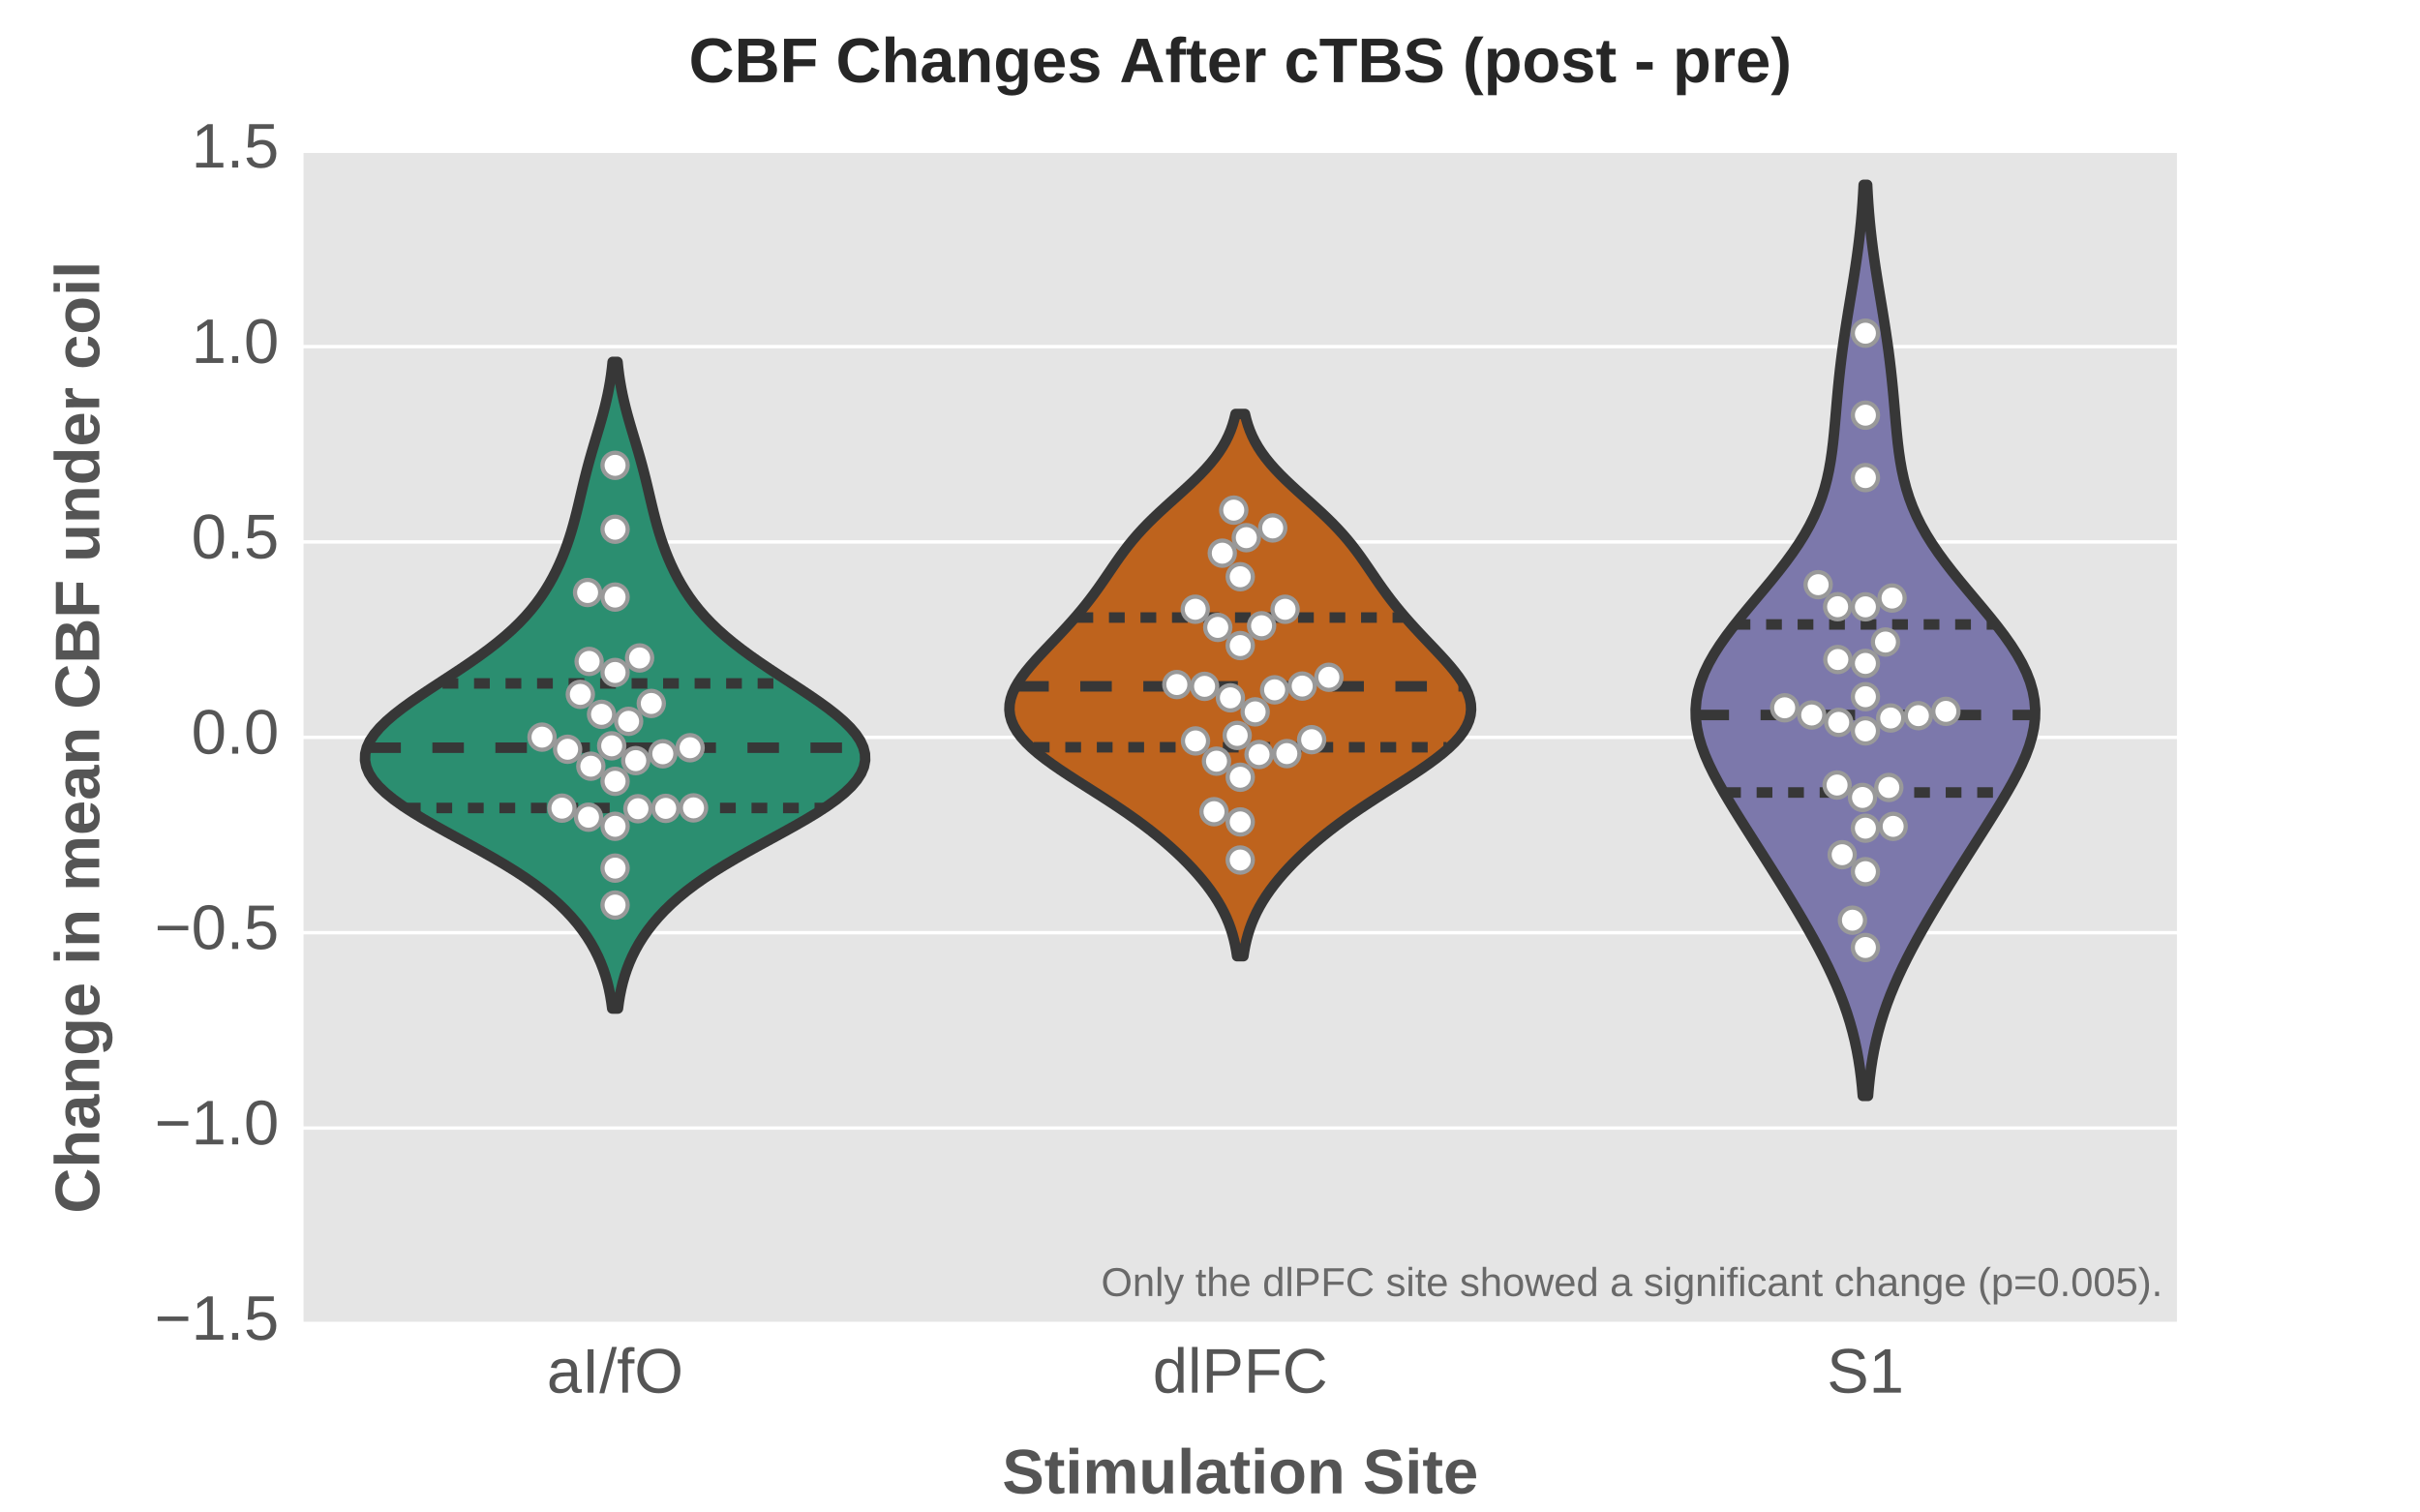 <?xml version="1.0" encoding="utf-8" standalone="no"?>
<!DOCTYPE svg PUBLIC "-//W3C//DTD SVG 1.1//EN"
  "http://www.w3.org/Graphics/SVG/1.1/DTD/svg11.dtd">
<!-- Created with matplotlib (http://matplotlib.org/) -->
<svg height="720pt" version="1.1" viewBox="0 0 1152 720" width="1152pt" xmlns="http://www.w3.org/2000/svg" xmlns:xlink="http://www.w3.org/1999/xlink">
 <defs>
  <style type="text/css">
*{stroke-linecap:butt;stroke-linejoin:round;stroke-miterlimit:100000;}
  </style>
 </defs>
 <g id="figure_1">
  <g id="patch_1">
   <path d="M 0 720 
L 1152 720 
L 1152 0 
L 0 0 
z
" style="fill:#ffffff;"/>
  </g>
  <g id="axes_1">
   <g id="patch_2">
    <path d="M 144 630 
L 1036.8 630 
L 1036.8 72 
L 144 72 
z
" style="fill:#e5e5e5;"/>
   </g>
   <g id="matplotlib.axis_1">
    <g id="xtick_1">
     <g id="line2d_1">
      <defs>
       <path d="M 0 0 
L 0 0 
" id="md4efc4c325" style="stroke:#555555;stroke-width:1.6;"/>
      </defs>
      <g>
       <use style="fill:#555555;stroke:#555555;stroke-width:1.6;" x="292.8" xlink:href="#md4efc4c325" y="630.0"/>
      </g>
     </g>
     <g id="line2d_2">
      <g>
       <use style="fill:#555555;stroke:#555555;stroke-width:1.6;" x="292.8" xlink:href="#md4efc4c325" y="72.0"/>
      </g>
     </g>
     <g id="text_1">
      <!-- aI/fO -->
      <defs>
       <path d="M 73 34.719 
Q 73 26.656 70.672 20.062 
Q 68.359 13.484 63.969 8.797 
Q 59.578 4.109 53.219 1.562 
Q 46.875 -0.984 38.812 -0.984 
Q 30.328 -0.984 23.922 1.672 
Q 17.531 4.344 13.281 9.109 
Q 9.031 13.875 6.875 20.406 
Q 4.734 26.953 4.734 34.719 
Q 4.734 42.781 6.984 49.266 
Q 9.234 55.766 13.578 60.328 
Q 17.922 64.891 24.297 67.359 
Q 30.672 69.828 38.922 69.828 
Q 47.125 69.828 53.484 67.328 
Q 59.859 64.844 64.172 60.25 
Q 68.5 55.672 70.75 49.172 
Q 73 42.672 73 34.719 
M 63.484 34.719 
Q 63.484 40.922 61.891 46 
Q 60.297 51.078 57.203 54.688 
Q 54.109 58.297 49.516 60.25 
Q 44.922 62.203 38.922 62.203 
Q 32.766 62.203 28.125 60.25 
Q 23.484 58.297 20.375 54.688 
Q 17.281 51.078 15.734 46 
Q 14.203 40.922 14.203 34.719 
Q 14.203 28.516 15.797 23.359 
Q 17.391 18.219 20.484 14.484 
Q 23.578 10.75 28.188 8.672 
Q 32.812 6.594 38.812 6.594 
Q 45.266 6.594 49.922 8.688 
Q 54.594 10.797 57.594 14.531 
Q 60.594 18.266 62.031 23.438 
Q 63.484 28.609 63.484 34.719 
" id="LiberationSans-4f"/>
       <path d="M 17.625 46.438 
L 17.625 0 
L 8.844 0 
L 8.844 46.438 
L 1.422 46.438 
L 1.422 52.828 
L 8.844 52.828 
L 8.844 58.797 
Q 8.844 61.672 9.375 64.141 
Q 9.906 66.609 11.344 68.438 
Q 12.797 70.266 15.281 71.312 
Q 17.781 72.359 21.734 72.359 
Q 23.297 72.359 24.969 72.219 
Q 26.656 72.078 27.938 71.781 
L 27.938 65.094 
Q 27.094 65.234 26 65.359 
Q 24.906 65.484 24.031 65.484 
Q 22.078 65.484 20.828 64.938 
Q 19.578 64.406 18.875 63.406 
Q 18.172 62.406 17.891 60.938 
Q 17.625 59.469 17.625 57.562 
L 17.625 52.828 
L 27.938 52.828 
L 27.938 46.438 
z
" id="LiberationSans-66"/>
       <path d="M 20.219 -0.984 
Q 12.25 -0.984 8.25 3.219 
Q 4.25 7.422 4.25 14.75 
Q 4.25 19.969 6.219 23.312 
Q 8.203 26.656 11.391 28.562 
Q 14.594 30.469 18.688 31.203 
Q 22.797 31.938 27.047 32.031 
L 38.922 32.234 
L 38.922 35.109 
Q 38.922 38.375 38.234 40.672 
Q 37.547 42.969 36.125 44.375 
Q 34.719 45.797 32.594 46.453 
Q 30.469 47.125 27.594 47.125 
Q 25.047 47.125 23 46.75 
Q 20.953 46.391 19.438 45.438 
Q 17.922 44.484 16.984 42.844 
Q 16.062 41.219 15.766 38.719 
L 6.594 39.547 
Q 7.078 42.672 8.438 45.281 
Q 9.812 47.906 12.328 49.797 
Q 14.844 51.703 18.625 52.75 
Q 22.406 53.812 27.781 53.812 
Q 37.75 53.812 42.766 49.234 
Q 47.797 44.672 47.797 36.031 
L 47.797 13.281 
Q 47.797 9.375 48.828 7.391 
Q 49.859 5.422 52.734 5.422 
Q 53.469 5.422 54.203 5.516 
Q 54.938 5.609 55.609 5.766 
L 55.609 0.297 
Q 53.953 -0.094 52.312 -0.281 
Q 50.688 -0.484 48.828 -0.484 
Q 46.344 -0.484 44.562 0.172 
Q 42.781 0.828 41.656 2.172 
Q 40.531 3.516 39.938 5.484 
Q 39.359 7.469 39.203 10.109 
L 38.922 10.109 
Q 37.5 7.562 35.812 5.516 
Q 34.125 3.469 31.875 2.031 
Q 29.641 0.594 26.781 -0.188 
Q 23.922 -0.984 20.219 -0.984 
M 22.219 5.609 
Q 26.422 5.609 29.562 7.141 
Q 32.719 8.688 34.781 11.078 
Q 36.859 13.484 37.891 16.312 
Q 38.922 19.141 38.922 21.734 
L 38.922 26.078 
L 29.297 25.875 
Q 26.078 25.828 23.172 25.406 
Q 20.266 25 18.062 23.781 
Q 15.875 22.562 14.578 20.359 
Q 13.281 18.172 13.281 14.594 
Q 13.281 10.297 15.594 7.953 
Q 17.922 5.609 22.219 5.609 
" id="LiberationSans-61"/>
       <path d="M 0 -0.984 
L 20.062 72.469 
L 27.781 72.469 
L 7.906 -0.984 
z
" id="LiberationSans-2f"/>
       <path d="M 9.234 0 
L 9.234 68.797 
L 18.562 68.797 
L 18.562 0 
z
" id="LiberationSans-49"/>
      </defs>
      <g style="fill:#555555;" transform="translate(260.29 662.941)scale(0.3 -0.3)">
       <use xlink:href="#LiberationSans-61"/>
       <use x="55.615" xlink:href="#LiberationSans-49"/>
       <use x="83.398" xlink:href="#LiberationSans-2f"/>
       <use x="111.182" xlink:href="#LiberationSans-66"/>
       <use x="138.965" xlink:href="#LiberationSans-4f"/>
      </g>
     </g>
    </g>
    <g id="xtick_2">
     <g id="line2d_3">
      <g>
       <use style="fill:#555555;stroke:#555555;stroke-width:1.6;" x="590.4" xlink:href="#md4efc4c325" y="630.0"/>
      </g>
     </g>
     <g id="line2d_4">
      <g>
       <use style="fill:#555555;stroke:#555555;stroke-width:1.6;" x="590.4" xlink:href="#md4efc4c325" y="72.0"/>
      </g>
     </g>
     <g id="text_2">
      <!-- dlPFC -->
      <defs>
       <path d="M 40.094 8.5 
Q 37.641 3.422 33.609 1.219 
Q 29.594 -0.984 23.641 -0.984 
Q 13.625 -0.984 8.906 5.75 
Q 4.203 12.5 4.203 26.172 
Q 4.203 53.812 23.641 53.812 
Q 29.641 53.812 33.641 51.609 
Q 37.641 49.422 40.094 44.625 
L 40.188 44.625 
Q 40.188 45.125 40.156 46.172 
Q 40.141 47.219 40.109 48.359 
Q 40.094 49.516 40.094 50.531 
Q 40.094 51.562 40.094 52 
L 40.094 72.469 
L 48.875 72.469 
L 48.875 10.891 
Q 48.875 8.984 48.891 7.219 
Q 48.922 5.469 48.969 4 
Q 49.031 2.547 49.078 1.484 
Q 49.125 0.438 49.172 0 
L 40.766 0 
Q 40.672 0.484 40.594 1.391 
Q 40.531 2.297 40.453 3.469 
Q 40.375 4.641 40.328 5.938 
Q 40.281 7.234 40.281 8.5 
z
M 13.422 26.469 
Q 13.422 21 14.109 17.094 
Q 14.797 13.188 16.312 10.672 
Q 17.828 8.156 20.172 6.984 
Q 22.516 5.812 25.875 5.812 
Q 29.344 5.812 32 6.938 
Q 34.672 8.062 36.453 10.578 
Q 38.234 13.094 39.156 17.141 
Q 40.094 21.188 40.094 27.047 
Q 40.094 32.672 39.156 36.547 
Q 38.234 40.438 36.422 42.828 
Q 34.625 45.219 32 46.266 
Q 29.391 47.312 25.984 47.312 
Q 22.75 47.312 20.406 46.188 
Q 18.062 45.062 16.5 42.578 
Q 14.938 40.094 14.172 36.109 
Q 13.422 32.125 13.422 26.469 
" id="LiberationSans-64"/>
       <path d="M 17.531 61.188 
L 17.531 35.594 
L 55.906 35.594 
L 55.906 27.875 
L 17.531 27.875 
L 17.531 0 
L 8.203 0 
L 8.203 68.797 
L 57.078 68.797 
L 57.078 61.188 
z
" id="LiberationSans-46"/>
       <path d="M 61.422 48.094 
Q 61.422 43.609 59.938 39.719 
Q 58.453 35.844 55.5 32.984 
Q 52.547 30.125 48.094 28.469 
Q 43.656 26.812 37.75 26.812 
L 17.531 26.812 
L 17.531 0 
L 8.203 0 
L 8.203 68.797 
L 37.156 68.797 
Q 43.266 68.797 47.797 67.312 
Q 52.344 65.828 55.375 63.109 
Q 58.406 60.406 59.906 56.562 
Q 61.422 52.734 61.422 48.094 
M 52.047 48 
Q 52.047 54.547 48.047 57.938 
Q 44.047 61.328 36.031 61.328 
L 17.531 61.328 
L 17.531 34.188 
L 36.422 34.188 
Q 44.484 34.188 48.266 37.75 
Q 52.047 41.312 52.047 48 
" id="LiberationSans-50"/>
       <path d="M 38.672 62.203 
Q 32.812 62.203 28.297 60.25 
Q 23.781 58.297 20.719 54.688 
Q 17.672 51.078 16.109 46 
Q 14.547 40.922 14.547 34.719 
Q 14.547 28.516 16.234 23.359 
Q 17.922 18.219 21.062 14.5 
Q 24.219 10.797 28.781 8.734 
Q 33.344 6.688 39.062 6.688 
Q 43.062 6.688 46.359 7.734 
Q 49.656 8.797 52.312 10.688 
Q 54.984 12.594 57.078 15.203 
Q 59.188 17.828 60.797 21 
L 68.406 17.188 
Q 66.547 13.328 63.812 10 
Q 61.078 6.688 57.391 4.25 
Q 53.719 1.812 49.047 0.406 
Q 44.391 -0.984 38.625 -0.984 
Q 30.281 -0.984 24 1.672 
Q 17.719 4.344 13.5 9.109 
Q 9.281 13.875 7.172 20.406 
Q 5.078 26.953 5.078 34.719 
Q 5.078 42.781 7.297 49.266 
Q 9.516 55.766 13.781 60.328 
Q 18.062 64.891 24.312 67.359 
Q 30.562 69.828 38.578 69.828 
Q 49.562 69.828 56.938 65.531 
Q 64.312 61.234 67.781 52.781 
L 58.938 49.859 
Q 57.953 52.297 56.297 54.516 
Q 54.641 56.734 52.141 58.438 
Q 49.656 60.156 46.312 61.172 
Q 42.969 62.203 38.672 62.203 
" id="LiberationSans-43"/>
       <path d="M 6.734 0 
L 6.734 72.469 
L 15.531 72.469 
L 15.531 0 
z
" id="LiberationSans-6c"/>
      </defs>
      <g style="fill:#555555;" transform="translate(548.726 662.941)scale(0.3 -0.3)">
       <use xlink:href="#LiberationSans-64"/>
       <use x="55.615" xlink:href="#LiberationSans-6c"/>
       <use x="77.832" xlink:href="#LiberationSans-50"/>
       <use x="144.531" xlink:href="#LiberationSans-46"/>
       <use x="205.615" xlink:href="#LiberationSans-43"/>
      </g>
     </g>
    </g>
    <g id="xtick_3">
     <g id="line2d_5">
      <g>
       <use style="fill:#555555;stroke:#555555;stroke-width:1.6;" x="888.0" xlink:href="#md4efc4c325" y="630.0"/>
      </g>
     </g>
     <g id="line2d_6">
      <g>
       <use style="fill:#555555;stroke:#555555;stroke-width:1.6;" x="888.0" xlink:href="#md4efc4c325" y="72.0"/>
      </g>
     </g>
     <g id="text_3">
      <!-- S1 -->
      <defs>
       <path d="M 7.625 0 
L 7.625 7.469 
L 25.141 7.469 
L 25.141 60.406 
L 9.625 49.312 
L 9.625 57.625 
L 25.875 68.797 
L 33.984 68.797 
L 33.984 7.469 
L 50.734 7.469 
L 50.734 0 
z
" id="LiberationSans-31"/>
       <path d="M 62.109 19 
Q 62.109 14.656 60.422 10.984 
Q 58.734 7.328 55.219 4.656 
Q 51.703 2 46.359 0.5 
Q 41.016 -0.984 33.688 -0.984 
Q 20.844 -0.984 13.672 3.516 
Q 6.5 8.016 4.547 16.5 
L 13.578 18.312 
Q 14.266 15.625 15.672 13.422 
Q 17.094 11.234 19.5 9.641 
Q 21.922 8.062 25.484 7.172 
Q 29.047 6.297 34.031 6.297 
Q 38.188 6.297 41.656 7 
Q 45.125 7.719 47.609 9.172 
Q 50.094 10.641 51.484 12.953 
Q 52.875 15.281 52.875 18.5 
Q 52.875 21.875 51.344 23.969 
Q 49.812 26.078 47.016 27.438 
Q 44.234 28.812 40.375 29.734 
Q 36.531 30.672 31.844 31.734 
Q 28.953 32.375 26.047 33.125 
Q 23.141 33.891 20.484 34.938 
Q 17.828 35.984 15.484 37.391 
Q 13.141 38.812 11.422 40.797 
Q 9.719 42.781 8.734 45.391 
Q 7.766 48 7.766 51.422 
Q 7.766 56.297 9.734 59.781 
Q 11.719 63.281 15.234 65.531 
Q 18.75 67.781 23.531 68.797 
Q 28.328 69.828 33.891 69.828 
Q 40.281 69.828 44.812 68.828 
Q 49.359 67.828 52.484 65.812 
Q 55.609 63.812 57.484 60.859 
Q 59.375 57.906 60.5 54 
L 51.312 52.391 
Q 50.641 54.891 49.344 56.844 
Q 48.047 58.797 45.938 60.109 
Q 43.844 61.422 40.844 62.109 
Q 37.844 62.797 33.797 62.797 
Q 29 62.797 25.75 61.938 
Q 22.516 61.078 20.531 59.609 
Q 18.562 58.156 17.703 56.172 
Q 16.844 54.203 16.844 51.906 
Q 16.844 48.828 18.375 46.844 
Q 19.922 44.875 22.562 43.547 
Q 25.203 42.234 28.656 41.359 
Q 32.125 40.484 36.031 39.594 
Q 39.203 38.875 42.359 38.109 
Q 45.516 37.359 48.391 36.297 
Q 51.266 35.25 53.781 33.828 
Q 56.297 32.422 58.156 30.375 
Q 60.016 28.328 61.062 25.531 
Q 62.109 22.75 62.109 19 
" id="LiberationSans-53"/>
      </defs>
      <g style="fill:#555555;" transform="translate(869.653 662.941)scale(0.3 -0.3)">
       <use xlink:href="#LiberationSans-53"/>
       <use x="66.699" xlink:href="#LiberationSans-31"/>
      </g>
     </g>
    </g>
    <g id="text_4">
     <!-- Stimulation Site -->
     <defs>
      <path id="LiberationSans-Bold-20"/>
      <path d="M 57.172 26.469 
Q 57.172 20.406 55.484 15.375 
Q 53.812 10.359 50.438 6.719 
Q 47.078 3.078 42.047 1.047 
Q 37.016 -0.984 30.328 -0.984 
Q 23.875 -0.984 18.938 1.016 
Q 14.016 3.031 10.672 6.641 
Q 7.328 10.25 5.609 15.297 
Q 3.906 20.359 3.906 26.469 
Q 3.906 32.375 5.531 37.375 
Q 7.172 42.391 10.484 46.047 
Q 13.812 49.703 18.844 51.75 
Q 23.875 53.812 30.609 53.812 
Q 37.75 53.812 42.766 51.75 
Q 47.797 49.703 51 46.062 
Q 54.203 42.438 55.688 37.422 
Q 57.172 32.422 57.172 26.469 
M 42.828 26.469 
Q 42.828 35.891 39.75 40.141 
Q 36.672 44.391 30.812 44.391 
Q 24.75 44.391 21.531 40.094 
Q 18.312 35.797 18.312 26.469 
Q 18.312 21.734 19.156 18.312 
Q 20.016 14.891 21.578 12.688 
Q 23.141 10.5 25.344 9.453 
Q 27.547 8.406 30.172 8.406 
Q 33.203 8.406 35.562 9.453 
Q 37.938 10.5 39.547 12.688 
Q 41.156 14.891 41.984 18.312 
Q 42.828 21.734 42.828 26.469 
" id="LiberationSans-Bold-6f"/>
      <path d="M 41.219 0 
L 41.219 29.641 
Q 41.219 32.719 40.719 35.281 
Q 40.234 37.844 39.109 39.672 
Q 37.984 41.5 36.172 42.531 
Q 34.375 43.562 31.781 43.562 
Q 29.297 43.562 27.266 42.453 
Q 25.25 41.359 23.781 39.328 
Q 22.312 37.312 21.5 34.5 
Q 20.703 31.688 20.703 28.328 
L 20.703 0 
L 6.984 0 
L 6.984 41.016 
Q 6.984 42.719 6.953 44.531 
Q 6.938 46.344 6.859 47.969 
Q 6.781 49.609 6.734 50.906 
Q 6.688 52.203 6.594 52.828 
L 19.672 52.828 
Q 19.781 52.25 19.875 50.953 
Q 19.969 49.656 20.062 48.094 
Q 20.172 46.531 20.234 44.969 
Q 20.312 43.406 20.312 42.328 
L 20.516 42.328 
Q 23.297 48.391 27.484 51.125 
Q 31.688 53.859 37.5 53.859 
Q 42.281 53.859 45.578 52.297 
Q 48.875 50.734 50.953 48 
Q 53.031 45.266 53.953 41.547 
Q 54.891 37.844 54.891 33.547 
L 54.891 0 
z
" id="LiberationSans-Bold-6e"/>
      <path d="M 38.094 0 
L 38.094 29.641 
Q 38.094 32.719 37.672 35.281 
Q 37.25 37.844 36.297 39.672 
Q 35.359 41.5 33.812 42.531 
Q 32.281 43.562 30.078 43.562 
Q 27.984 43.562 26.266 42.453 
Q 24.562 41.359 23.312 39.328 
Q 22.078 37.312 21.391 34.5 
Q 20.703 31.688 20.703 28.328 
L 20.703 0 
L 6.984 0 
L 6.984 41.016 
Q 6.984 42.719 6.953 44.531 
Q 6.938 46.344 6.859 47.969 
Q 6.781 49.609 6.734 50.906 
Q 6.688 52.203 6.594 52.828 
L 19.672 52.828 
Q 19.781 52.25 19.875 50.953 
Q 19.969 49.656 20.062 48.094 
Q 20.172 46.531 20.234 44.969 
Q 20.312 43.406 20.312 42.328 
L 20.516 42.328 
Q 23.047 48.391 26.828 51.125 
Q 30.609 53.859 35.891 53.859 
Q 41.938 53.859 45.625 50.906 
Q 49.312 47.953 50.594 42.328 
L 50.875 42.328 
Q 52.297 45.609 53.922 47.797 
Q 55.562 50 57.531 51.344 
Q 59.516 52.688 61.828 53.266 
Q 64.156 53.859 66.891 53.859 
Q 71.234 53.859 74.234 52.297 
Q 77.25 50.734 79.125 48 
Q 81 45.266 81.859 41.547 
Q 82.719 37.844 82.719 33.547 
L 82.719 0 
L 69.094 0 
L 69.094 29.641 
Q 69.094 32.719 68.672 35.281 
Q 68.266 37.844 67.312 39.672 
Q 66.359 41.5 64.812 42.531 
Q 63.281 43.562 61.078 43.562 
Q 59.031 43.562 57.344 42.5 
Q 55.672 41.453 54.422 39.516 
Q 53.172 37.594 52.484 34.906 
Q 51.812 32.234 51.703 28.953 
L 51.703 0 
z
" id="LiberationSans-Bold-6d"/>
      <path d="M 6.984 0 
L 6.984 72.469 
L 20.703 72.469 
L 20.703 0 
z
" id="LiberationSans-Bold-6c"/>
      <path d="M 20.516 -0.875 
Q 14.453 -0.875 11.172 2.422 
Q 7.906 5.719 7.906 12.406 
L 7.906 43.562 
L 1.219 43.562 
L 1.219 52.828 
L 8.594 52.828 
L 12.891 65.234 
L 21.484 65.234 
L 21.484 52.828 
L 31.5 52.828 
L 31.5 43.562 
L 21.484 43.562 
L 21.484 16.109 
Q 21.484 12.25 22.953 10.422 
Q 24.422 8.594 27.484 8.594 
Q 28.766 8.594 29.781 8.781 
Q 30.812 8.984 32.078 9.281 
L 32.078 0.781 
Q 29.547 -0.047 26.703 -0.453 
Q 23.875 -0.875 20.516 -0.875 
" id="LiberationSans-Bold-74"/>
      <path d="M 62.797 19.828 
Q 62.797 15.141 61.078 11.297 
Q 59.375 7.469 55.781 4.734 
Q 52.203 2 46.609 0.5 
Q 41.016 -0.984 33.297 -0.984 
Q 26.469 -0.984 21.234 0.234 
Q 16.016 1.469 12.281 3.859 
Q 8.547 6.25 6.219 9.781 
Q 3.906 13.328 2.875 17.922 
L 16.797 20.219 
Q 17.391 17.922 18.5 16.016 
Q 19.625 14.109 21.594 12.719 
Q 23.578 11.328 26.531 10.562 
Q 29.5 9.812 33.688 9.812 
Q 41.016 9.812 44.891 12.031 
Q 48.781 14.266 48.781 19 
Q 48.781 21.828 47.219 23.625 
Q 45.656 25.438 43.062 26.609 
Q 40.484 27.781 37.109 28.562 
Q 33.734 29.344 30.078 30.078 
Q 27.156 30.766 24.219 31.5 
Q 21.297 32.234 18.625 33.25 
Q 15.969 34.281 13.672 35.688 
Q 11.375 37.109 9.688 39.188 
Q 8.016 41.266 7.062 44.047 
Q 6.109 46.828 6.109 50.594 
Q 6.109 55.719 8.156 59.375 
Q 10.203 63.031 13.844 65.344 
Q 17.484 67.672 22.516 68.75 
Q 27.547 69.828 33.5 69.828 
Q 40.234 69.828 45.047 68.766 
Q 49.859 67.719 53.094 65.562 
Q 56.344 63.422 58.219 60.172 
Q 60.109 56.938 60.984 52.594 
L 47.016 50.688 
Q 45.953 55.125 42.656 57.375 
Q 39.359 59.625 33.203 59.625 
Q 29.391 59.625 26.875 58.953 
Q 24.359 58.297 22.875 57.172 
Q 21.391 56.062 20.75 54.562 
Q 20.125 53.078 20.125 51.422 
Q 20.125 48.875 21.344 47.234 
Q 22.562 45.609 24.75 44.5 
Q 26.953 43.406 30 42.641 
Q 33.062 41.891 36.719 41.109 
Q 39.938 40.438 43.109 39.672 
Q 46.297 38.922 49.172 37.891 
Q 52.047 36.859 54.531 35.391 
Q 57.031 33.938 58.859 31.812 
Q 60.688 29.688 61.734 26.75 
Q 62.797 23.828 62.797 19.828 
" id="LiberationSans-Bold-53"/>
      <path d="M 6.984 62.359 
L 6.984 72.469 
L 20.703 72.469 
L 20.703 62.359 
z
M 6.984 0 
L 6.984 52.828 
L 20.703 52.828 
L 20.703 0 
z
" id="LiberationSans-Bold-69"/>
      <path d="M 28.609 -0.984 
Q 22.906 -0.984 18.328 0.703 
Q 13.766 2.391 10.547 5.828 
Q 7.328 9.281 5.609 14.469 
Q 3.906 19.672 3.906 26.656 
Q 3.906 34.234 5.922 39.406 
Q 7.953 44.578 11.391 47.781 
Q 14.844 50.984 19.328 52.391 
Q 23.828 53.812 28.812 53.812 
Q 35.062 53.812 39.469 51.641 
Q 43.891 49.469 46.719 45.562 
Q 49.562 41.656 50.875 36.203 
Q 52.203 30.766 52.203 24.172 
L 52.203 23.781 
L 18.312 23.781 
Q 18.312 20.453 18.891 17.594 
Q 19.484 14.75 20.797 12.672 
Q 22.125 10.594 24.219 9.391 
Q 26.312 8.203 29.297 8.203 
Q 32.906 8.203 35.203 9.734 
Q 37.5 11.281 38.484 14.5 
L 51.422 13.375 
Q 50.531 11.141 48.938 8.594 
Q 47.359 6.062 44.719 3.938 
Q 42.094 1.812 38.156 0.406 
Q 34.234 -0.984 28.609 -0.984 
M 28.609 45.172 
Q 26.516 45.172 24.688 44.453 
Q 22.859 43.75 21.516 42.203 
Q 20.172 40.672 19.328 38.234 
Q 18.5 35.797 18.406 32.375 
L 38.922 32.375 
Q 38.531 38.766 35.844 41.969 
Q 33.156 45.172 28.609 45.172 
" id="LiberationSans-Bold-65"/>
      <path d="M 19.188 -0.984 
Q 15.375 -0.984 12.375 0.062 
Q 9.375 1.125 7.266 3.141 
Q 5.172 5.172 4.047 8.156 
Q 2.938 11.141 2.938 14.938 
Q 2.938 19.625 4.562 22.828 
Q 6.203 26.031 9.031 28 
Q 11.859 29.984 15.672 30.875 
Q 19.484 31.781 23.781 31.844 
L 35.156 32.031 
L 35.156 34.719 
Q 35.156 37.594 34.641 39.516 
Q 34.125 41.453 33.141 42.672 
Q 32.172 43.891 30.734 44.406 
Q 29.297 44.922 27.438 44.922 
Q 25.734 44.922 24.391 44.578 
Q 23.047 44.234 22.062 43.375 
Q 21.094 42.531 20.484 41.094 
Q 19.875 39.656 19.625 37.453 
L 5.328 38.141 
Q 5.906 41.609 7.469 44.453 
Q 9.031 47.312 11.781 49.406 
Q 14.547 51.516 18.578 52.656 
Q 22.609 53.812 28.031 53.812 
Q 32.953 53.812 36.812 52.594 
Q 40.672 51.375 43.359 48.953 
Q 46.047 46.531 47.453 43.016 
Q 48.875 39.5 48.875 34.859 
L 48.875 15.625 
Q 48.875 13.766 49.047 12.297 
Q 49.219 10.844 49.672 9.844 
Q 50.141 8.844 51 8.328 
Q 51.859 7.812 53.219 7.812 
Q 54.781 7.812 56.25 8.109 
L 56.25 0.688 
Q 55.031 0.391 54.047 0.141 
Q 53.078 -0.094 52.094 -0.234 
Q 51.125 -0.391 50.016 -0.484 
Q 48.922 -0.594 47.469 -0.594 
Q 42.281 -0.594 39.812 1.953 
Q 37.359 4.5 36.859 9.422 
L 36.578 9.422 
Q 33.844 4.5 29.562 1.75 
Q 25.297 -0.984 19.188 -0.984 
M 35.156 24.469 
L 28.125 24.359 
Q 25.922 24.266 23.938 24 
Q 21.969 23.734 20.484 22.875 
Q 19 22.016 18.109 20.406 
Q 17.234 18.797 17.234 16.016 
Q 17.234 12.25 18.969 10.422 
Q 20.703 8.594 23.578 8.594 
Q 26.219 8.594 28.359 9.719 
Q 30.516 10.844 32 12.672 
Q 33.5 14.5 34.328 16.891 
Q 35.156 19.281 35.156 21.781 
z
" id="LiberationSans-Bold-61"/>
      <path d="M 19.922 52.828 
L 19.922 23.188 
Q 19.922 20.125 20.406 17.547 
Q 20.906 14.984 22.016 13.156 
Q 23.141 11.328 24.922 10.297 
Q 26.703 9.281 29.297 9.281 
Q 31.781 9.281 33.812 10.375 
Q 35.844 11.469 37.297 13.5 
Q 38.766 15.531 39.562 18.328 
Q 40.375 21.141 40.375 24.516 
L 40.375 52.828 
L 54.109 52.828 
L 54.109 11.812 
Q 54.109 10.156 54.125 8.328 
Q 54.156 6.5 54.219 4.859 
Q 54.297 3.219 54.359 1.922 
Q 54.438 0.641 54.5 0 
L 41.406 0 
Q 41.359 0.594 41.234 1.875 
Q 41.109 3.172 41.031 4.734 
Q 40.969 6.297 40.891 7.859 
Q 40.828 9.422 40.828 10.5 
L 40.578 10.5 
Q 37.844 4.5 33.609 1.75 
Q 29.391 -0.984 23.578 -0.984 
Q 18.844 -0.984 15.516 0.578 
Q 12.203 2.156 10.125 4.859 
Q 8.062 7.562 7.125 11.266 
Q 6.203 14.984 6.203 19.281 
L 6.203 52.828 
z
" id="LiberationSans-Bold-75"/>
     </defs>
     <g style="fill:#555555;" transform="translate(477.063 710.906)scale(0.3 -0.3)">
      <use xlink:href="#LiberationSans-Bold-53"/>
      <use x="66.699" xlink:href="#LiberationSans-Bold-74"/>
      <use x="100.0" xlink:href="#LiberationSans-Bold-69"/>
      <use x="127.783" xlink:href="#LiberationSans-Bold-6d"/>
      <use x="216.699" xlink:href="#LiberationSans-Bold-75"/>
      <use x="277.783" xlink:href="#LiberationSans-Bold-6c"/>
      <use x="305.566" xlink:href="#LiberationSans-Bold-61"/>
      <use x="361.182" xlink:href="#LiberationSans-Bold-74"/>
      <use x="394.482" xlink:href="#LiberationSans-Bold-69"/>
      <use x="422.266" xlink:href="#LiberationSans-Bold-6f"/>
      <use x="483.35" xlink:href="#LiberationSans-Bold-6e"/>
      <use x="544.434" xlink:href="#LiberationSans-Bold-20"/>
      <use x="572.217" xlink:href="#LiberationSans-Bold-53"/>
      <use x="638.916" xlink:href="#LiberationSans-Bold-69"/>
      <use x="666.699" xlink:href="#LiberationSans-Bold-74"/>
      <use x="700.0" xlink:href="#LiberationSans-Bold-65"/>
     </g>
    </g>
   </g>
   <g id="matplotlib.axis_2">
    <g id="ytick_1">
     <g id="line2d_7">
      <path clip-path="url(#paeb99fcc38)" d="M 144 630 
L 1036.8 630 
" style="fill:none;stroke:#ffffff;stroke-linecap:round;stroke-width:1.6;"/>
     </g>
     <g id="line2d_8">
      <g>
       <use style="fill:#555555;stroke:#555555;stroke-width:1.6;" x="144.0" xlink:href="#md4efc4c325" y="630.0"/>
      </g>
     </g>
     <g id="line2d_9">
      <g>
       <use style="fill:#555555;stroke:#555555;stroke-width:1.6;" x="1036.8" xlink:href="#md4efc4c325" y="630.0"/>
      </g>
     </g>
     <g id="text_5">
      <!-- −1.5 -->
      <defs>
       <path d="M 4.938 29.688 
L 4.938 36.812 
L 53.516 36.812 
L 53.516 29.688 
z
" id="LiberationSans-2212"/>
       <path d="M 51.422 22.406 
Q 51.422 17.234 49.859 12.938 
Q 48.297 8.641 45.219 5.531 
Q 42.141 2.438 37.578 0.719 
Q 33.016 -0.984 27 -0.984 
Q 21.578 -0.984 17.547 0.281 
Q 13.531 1.562 10.734 3.781 
Q 7.953 6 6.312 8.984 
Q 4.688 11.969 4 15.375 
L 12.891 16.406 
Q 13.422 14.453 14.391 12.625 
Q 15.375 10.797 17.062 9.344 
Q 18.75 7.906 21.219 7.047 
Q 23.688 6.203 27.203 6.203 
Q 30.609 6.203 33.391 7.25 
Q 36.188 8.297 38.156 10.344 
Q 40.141 12.406 41.203 15.375 
Q 42.281 18.359 42.281 22.219 
Q 42.281 25.391 41.25 28.047 
Q 40.234 30.719 38.328 32.641 
Q 36.422 34.578 33.656 35.641 
Q 30.906 36.719 27.391 36.719 
Q 25.203 36.719 23.344 36.328 
Q 21.484 35.938 19.891 35.25 
Q 18.312 34.578 17.016 33.672 
Q 15.719 32.766 14.594 31.781 
L 6 31.781 
L 8.297 68.797 
L 47.406 68.797 
L 47.406 61.328 
L 16.312 61.328 
L 14.984 39.5 
Q 17.328 41.312 20.844 42.594 
Q 24.359 43.891 29.203 43.891 
Q 34.328 43.891 38.422 42.328 
Q 42.531 40.766 45.406 37.906 
Q 48.297 35.062 49.859 31.109 
Q 51.422 27.156 51.422 22.406 
" id="LiberationSans-35"/>
       <path d="M 9.125 0 
L 9.125 10.688 
L 18.656 10.688 
L 18.656 0 
z
" id="LiberationSans-2e"/>
      </defs>
      <g style="fill:#555555;" transform="translate(73.578 637.758)scale(0.3 -0.3)">
       <use xlink:href="#LiberationSans-2212"/>
       <use x="58.398" xlink:href="#LiberationSans-31"/>
       <use x="114.014" xlink:href="#LiberationSans-2e"/>
       <use x="141.797" xlink:href="#LiberationSans-35"/>
      </g>
     </g>
    </g>
    <g id="ytick_2">
     <g id="line2d_10">
      <path clip-path="url(#paeb99fcc38)" d="M 144 537 
L 1036.8 537 
" style="fill:none;stroke:#ffffff;stroke-linecap:round;stroke-width:1.6;"/>
     </g>
     <g id="line2d_11">
      <g>
       <use style="fill:#555555;stroke:#555555;stroke-width:1.6;" x="144.0" xlink:href="#md4efc4c325" y="537.0"/>
      </g>
     </g>
     <g id="line2d_12">
      <g>
       <use style="fill:#555555;stroke:#555555;stroke-width:1.6;" x="1036.8" xlink:href="#md4efc4c325" y="537.0"/>
      </g>
     </g>
     <g id="text_6">
      <!-- −1.0 -->
      <defs>
       <path d="M 51.703 34.422 
Q 51.703 24.516 49.828 17.75 
Q 47.953 10.984 44.703 6.812 
Q 41.453 2.641 37.062 0.828 
Q 32.672 -0.984 27.688 -0.984 
Q 22.656 -0.984 18.312 0.828 
Q 13.969 2.641 10.766 6.781 
Q 7.562 10.938 5.734 17.703 
Q 3.906 24.469 3.906 34.422 
Q 3.906 44.828 5.734 51.641 
Q 7.562 58.453 10.781 62.5 
Q 14.016 66.547 18.406 68.188 
Q 22.797 69.828 27.984 69.828 
Q 32.906 69.828 37.219 68.188 
Q 41.547 66.547 44.766 62.5 
Q 48 58.453 49.844 51.641 
Q 51.703 44.828 51.703 34.422 
M 42.781 34.422 
Q 42.781 42.625 41.797 48.062 
Q 40.828 53.516 38.922 56.766 
Q 37.016 60.016 34.25 61.359 
Q 31.5 62.703 27.984 62.703 
Q 24.266 62.703 21.438 61.328 
Q 18.609 59.969 16.672 56.719 
Q 14.75 53.469 13.766 48.016 
Q 12.797 42.578 12.797 34.422 
Q 12.797 26.516 13.797 21.094 
Q 14.797 15.672 16.719 12.375 
Q 18.656 9.078 21.438 7.641 
Q 24.219 6.203 27.781 6.203 
Q 31.25 6.203 34.031 7.641 
Q 36.812 9.078 38.734 12.375 
Q 40.672 15.672 41.719 21.094 
Q 42.781 26.516 42.781 34.422 
" id="LiberationSans-30"/>
      </defs>
      <g style="fill:#555555;" transform="translate(73.578 544.758)scale(0.3 -0.3)">
       <use xlink:href="#LiberationSans-2212"/>
       <use x="58.398" xlink:href="#LiberationSans-31"/>
       <use x="114.014" xlink:href="#LiberationSans-2e"/>
       <use x="141.797" xlink:href="#LiberationSans-30"/>
      </g>
     </g>
    </g>
    <g id="ytick_3">
     <g id="line2d_13">
      <path clip-path="url(#paeb99fcc38)" d="M 144 444 
L 1036.8 444 
" style="fill:none;stroke:#ffffff;stroke-linecap:round;stroke-width:1.6;"/>
     </g>
     <g id="line2d_14">
      <g>
       <use style="fill:#555555;stroke:#555555;stroke-width:1.6;" x="144.0" xlink:href="#md4efc4c325" y="444.0"/>
      </g>
     </g>
     <g id="line2d_15">
      <g>
       <use style="fill:#555555;stroke:#555555;stroke-width:1.6;" x="1036.8" xlink:href="#md4efc4c325" y="444.0"/>
      </g>
     </g>
     <g id="text_7">
      <!-- −0.5 -->
      <g style="fill:#555555;" transform="translate(73.578 451.758)scale(0.3 -0.3)">
       <use xlink:href="#LiberationSans-2212"/>
       <use x="58.398" xlink:href="#LiberationSans-30"/>
       <use x="114.014" xlink:href="#LiberationSans-2e"/>
       <use x="141.797" xlink:href="#LiberationSans-35"/>
      </g>
     </g>
    </g>
    <g id="ytick_4">
     <g id="line2d_16">
      <path clip-path="url(#paeb99fcc38)" d="M 144 351 
L 1036.8 351 
" style="fill:none;stroke:#ffffff;stroke-linecap:round;stroke-width:1.6;"/>
     </g>
     <g id="line2d_17">
      <g>
       <use style="fill:#555555;stroke:#555555;stroke-width:1.6;" x="144.0" xlink:href="#md4efc4c325" y="351.0"/>
      </g>
     </g>
     <g id="line2d_18">
      <g>
       <use style="fill:#555555;stroke:#555555;stroke-width:1.6;" x="1036.8" xlink:href="#md4efc4c325" y="351.0"/>
      </g>
     </g>
     <g id="text_8">
      <!-- 0.0 -->
      <g style="fill:#555555;" transform="translate(91.1 358.758)scale(0.3 -0.3)">
       <use xlink:href="#LiberationSans-30"/>
       <use x="55.615" xlink:href="#LiberationSans-2e"/>
       <use x="83.398" xlink:href="#LiberationSans-30"/>
      </g>
     </g>
    </g>
    <g id="ytick_5">
     <g id="line2d_19">
      <path clip-path="url(#paeb99fcc38)" d="M 144 258 
L 1036.8 258 
" style="fill:none;stroke:#ffffff;stroke-linecap:round;stroke-width:1.6;"/>
     </g>
     <g id="line2d_20">
      <g>
       <use style="fill:#555555;stroke:#555555;stroke-width:1.6;" x="144.0" xlink:href="#md4efc4c325" y="258.0"/>
      </g>
     </g>
     <g id="line2d_21">
      <g>
       <use style="fill:#555555;stroke:#555555;stroke-width:1.6;" x="1036.8" xlink:href="#md4efc4c325" y="258.0"/>
      </g>
     </g>
     <g id="text_9">
      <!-- 0.5 -->
      <g style="fill:#555555;" transform="translate(91.1 265.758)scale(0.3 -0.3)">
       <use xlink:href="#LiberationSans-30"/>
       <use x="55.615" xlink:href="#LiberationSans-2e"/>
       <use x="83.398" xlink:href="#LiberationSans-35"/>
      </g>
     </g>
    </g>
    <g id="ytick_6">
     <g id="line2d_22">
      <path clip-path="url(#paeb99fcc38)" d="M 144 165 
L 1036.8 165 
" style="fill:none;stroke:#ffffff;stroke-linecap:round;stroke-width:1.6;"/>
     </g>
     <g id="line2d_23">
      <g>
       <use style="fill:#555555;stroke:#555555;stroke-width:1.6;" x="144.0" xlink:href="#md4efc4c325" y="165.0"/>
      </g>
     </g>
     <g id="line2d_24">
      <g>
       <use style="fill:#555555;stroke:#555555;stroke-width:1.6;" x="1036.8" xlink:href="#md4efc4c325" y="165.0"/>
      </g>
     </g>
     <g id="text_10">
      <!-- 1.0 -->
      <g style="fill:#555555;" transform="translate(91.1 172.758)scale(0.3 -0.3)">
       <use xlink:href="#LiberationSans-31"/>
       <use x="55.615" xlink:href="#LiberationSans-2e"/>
       <use x="83.398" xlink:href="#LiberationSans-30"/>
      </g>
     </g>
    </g>
    <g id="ytick_7">
     <g id="line2d_25">
      <path clip-path="url(#paeb99fcc38)" d="M 144 72 
L 1036.8 72 
" style="fill:none;stroke:#ffffff;stroke-linecap:round;stroke-width:1.6;"/>
     </g>
     <g id="line2d_26">
      <g>
       <use style="fill:#555555;stroke:#555555;stroke-width:1.6;" x="144.0" xlink:href="#md4efc4c325" y="72.0"/>
      </g>
     </g>
     <g id="line2d_27">
      <g>
       <use style="fill:#555555;stroke:#555555;stroke-width:1.6;" x="1036.8" xlink:href="#md4efc4c325" y="72.0"/>
      </g>
     </g>
     <g id="text_11">
      <!-- 1.5 -->
      <g style="fill:#555555;" transform="translate(91.1 79.758)scale(0.3 -0.3)">
       <use xlink:href="#LiberationSans-31"/>
       <use x="55.615" xlink:href="#LiberationSans-2e"/>
       <use x="83.398" xlink:href="#LiberationSans-35"/>
      </g>
     </g>
    </g>
    <g id="text_12">
     <!-- Change in mean CBF under coil -->
     <defs>
      <path d="M 20.516 42.281 
Q 23.297 48.344 27.484 51.078 
Q 31.688 53.812 37.5 53.812 
Q 42.281 53.812 45.578 52.25 
Q 48.875 50.688 50.953 47.953 
Q 53.031 45.219 53.953 41.5 
Q 54.891 37.797 54.891 33.5 
L 54.891 0 
L 41.219 0 
L 41.219 29.594 
Q 41.219 32.672 40.719 35.234 
Q 40.234 37.797 39.109 39.625 
Q 37.984 41.453 36.172 42.469 
Q 34.375 43.5 31.781 43.5 
Q 29.297 43.5 27.266 42.406 
Q 25.25 41.312 23.781 39.281 
Q 22.312 37.25 21.5 34.438 
Q 20.703 31.641 20.703 28.266 
L 20.703 0 
L 6.984 0 
L 6.984 72.469 
L 20.703 72.469 
L 20.703 52.688 
Q 20.703 51.125 20.656 49.531 
Q 20.609 47.953 20.531 46.562 
Q 20.453 45.172 20.406 44.047 
Q 20.359 42.922 20.312 42.281 
z
" id="LiberationSans-Bold-68"/>
      <path d="M 6.984 0 
L 6.984 40.438 
Q 6.984 42.141 6.953 44.047 
Q 6.938 45.953 6.859 47.688 
Q 6.781 49.422 6.734 50.812 
Q 6.688 52.203 6.594 52.828 
L 19.672 52.828 
Q 19.781 52.25 19.875 50.797 
Q 19.969 49.359 20.062 47.656 
Q 20.172 45.953 20.234 44.266 
Q 20.312 42.578 20.312 41.547 
L 20.516 41.547 
Q 21.531 44.438 22.547 46.703 
Q 23.578 48.969 24.969 50.562 
Q 26.375 52.156 28.328 53 
Q 30.281 53.859 33.156 53.859 
Q 34.375 53.859 35.562 53.641 
Q 36.766 53.422 37.406 53.125 
L 37.406 41.656 
Q 36.078 41.938 34.734 42.156 
Q 33.406 42.391 31.547 42.391 
Q 26.422 42.391 23.562 38.234 
Q 20.703 34.078 20.703 25.922 
L 20.703 0 
z
" id="LiberationSans-Bold-72"/>
      <path d="M 21.094 57.672 
L 21.094 36.375 
L 56.297 36.375 
L 56.297 25.25 
L 21.094 25.25 
L 21.094 0 
L 6.688 0 
L 6.688 68.797 
L 57.422 68.797 
L 57.422 57.672 
z
" id="LiberationSans-Bold-46"/>
      <path d="M 38.812 10.359 
Q 42.875 10.359 45.828 11.5 
Q 48.781 12.641 50.953 14.5 
Q 53.125 16.359 54.562 18.703 
Q 56 21.047 56.938 23.438 
L 69.484 18.703 
Q 67.969 14.984 65.531 11.422 
Q 63.094 7.859 59.422 5.125 
Q 55.766 2.391 50.703 0.703 
Q 45.656 -0.984 38.812 -0.984 
Q 29.891 -0.984 23.344 1.672 
Q 16.797 4.344 12.516 9.109 
Q 8.25 13.875 6.172 20.406 
Q 4.109 26.953 4.109 34.719 
Q 4.109 42.781 6.172 49.266 
Q 8.25 55.766 12.453 60.328 
Q 16.656 64.891 23.078 67.359 
Q 29.5 69.828 38.188 69.828 
Q 44.922 69.828 49.969 68.406 
Q 55.031 67 58.719 64.422 
Q 62.406 61.859 64.812 58.375 
Q 67.234 54.891 68.609 50.688 
L 55.906 47.219 
Q 55.219 49.422 53.797 51.438 
Q 52.391 53.469 50.219 55.031 
Q 48.047 56.594 45.109 57.547 
Q 42.188 58.5 38.484 58.5 
Q 33.25 58.5 29.484 56.812 
Q 25.734 55.125 23.312 52 
Q 20.906 48.875 19.75 44.5 
Q 18.609 40.141 18.609 34.719 
Q 18.609 29.344 19.75 24.875 
Q 20.906 20.406 23.344 17.188 
Q 25.781 13.969 29.609 12.156 
Q 33.453 10.359 38.812 10.359 
" id="LiberationSans-Bold-43"/>
      <path d="M 67.672 19.625 
Q 67.672 14.406 65.578 10.672 
Q 63.484 6.938 59.844 4.562 
Q 56.203 2.203 51.359 1.094 
Q 46.531 0 41.109 0 
L 6.688 0 
L 6.688 68.797 
L 38.188 68.797 
Q 44.281 68.797 49.047 67.75 
Q 53.812 66.703 57.078 64.547 
Q 60.359 62.406 62.031 59.156 
Q 63.719 55.906 63.719 51.516 
Q 63.719 45.656 60.469 41.625 
Q 57.234 37.594 50.594 36.188 
Q 58.938 35.203 63.297 30.922 
Q 67.672 26.656 67.672 19.625 
M 49.219 49.562 
Q 49.219 54.203 46.266 56.156 
Q 43.312 58.109 37.5 58.109 
L 21.094 58.109 
L 21.094 41.062 
L 37.594 41.062 
Q 43.703 41.062 46.453 43.188 
Q 49.219 45.312 49.219 49.562 
M 53.219 20.75 
Q 53.219 23.484 52.141 25.344 
Q 51.078 27.203 49.188 28.312 
Q 47.312 29.438 44.797 29.922 
Q 42.281 30.422 39.359 30.422 
L 21.094 30.422 
L 21.094 10.688 
L 39.891 10.688 
Q 42.719 10.688 45.156 11.156 
Q 47.609 11.625 49.391 12.766 
Q 51.172 13.922 52.188 15.875 
Q 53.219 17.828 53.219 20.75 
" id="LiberationSans-Bold-42"/>
      <path d="M 29.109 -21.188 
Q 23.875 -21.188 19.891 -20.141 
Q 15.922 -19.094 13.109 -17.203 
Q 10.297 -15.328 8.609 -12.719 
Q 6.938 -10.109 6.297 -6.984 
L 20.016 -5.375 
Q 20.75 -8.547 23.172 -10.344 
Q 25.594 -12.156 29.5 -12.156 
Q 31.938 -12.156 33.953 -11.469 
Q 35.984 -10.797 37.422 -9.156 
Q 38.875 -7.516 39.672 -4.828 
Q 40.484 -2.156 40.484 1.812 
Q 40.484 3.172 40.484 4.578 
Q 40.484 6 40.531 7.172 
Q 40.578 8.547 40.578 9.812 
L 40.484 9.812 
Q 38.094 4.688 33.766 2.391 
Q 29.438 0.094 23.484 0.094 
Q 18.453 0.094 14.812 2.062 
Q 11.188 4.047 8.781 7.594 
Q 6.391 11.141 5.25 16.047 
Q 4.109 20.953 4.109 26.859 
Q 4.109 32.953 5.328 37.906 
Q 6.547 42.875 9.062 46.438 
Q 11.578 50 15.406 51.922 
Q 19.234 53.859 24.516 53.859 
Q 29.781 53.859 33.953 51.609 
Q 38.141 49.359 40.484 44.344 
L 40.719 44.344 
Q 40.719 45.359 40.797 46.703 
Q 40.875 48.047 40.969 49.281 
Q 41.062 50.531 41.188 51.5 
Q 41.312 52.484 41.406 52.828 
L 54.391 52.828 
Q 54.297 51.078 54.203 47.906 
Q 54.109 44.734 54.109 40.625 
L 54.109 1.609 
Q 54.109 -4.156 52.438 -8.422 
Q 50.781 -12.703 47.578 -15.531 
Q 44.391 -18.359 39.719 -19.766 
Q 35.062 -21.188 29.109 -21.188 
M 40.578 27.156 
Q 40.578 32.125 39.594 35.438 
Q 38.625 38.766 37.062 40.766 
Q 35.5 42.781 33.469 43.609 
Q 31.453 44.438 29.391 44.438 
Q 26.766 44.438 24.734 43.406 
Q 22.703 42.391 21.281 40.234 
Q 19.875 38.094 19.141 34.766 
Q 18.406 31.453 18.406 26.859 
Q 18.406 18.312 21.141 13.969 
Q 23.875 9.625 29.297 9.625 
Q 31.344 9.625 33.375 10.422 
Q 35.406 11.234 37.016 13.25 
Q 38.625 15.281 39.594 18.641 
Q 40.578 22.016 40.578 27.156 
" id="LiberationSans-Bold-67"/>
      <path d="M 41.219 0 
Q 41.109 0.391 40.984 1.391 
Q 40.875 2.391 40.75 3.656 
Q 40.625 4.938 40.547 6.25 
Q 40.484 7.562 40.484 8.594 
L 40.281 8.594 
Q 37.891 3.469 33.609 1.234 
Q 29.344 -0.984 23.391 -0.984 
Q 18.406 -0.984 14.766 1.062 
Q 11.141 3.125 8.766 6.781 
Q 6.391 10.453 5.25 15.453 
Q 4.109 20.453 4.109 26.375 
Q 4.109 32.375 5.297 37.406 
Q 6.5 42.438 8.984 46.062 
Q 11.469 49.703 15.297 51.75 
Q 19.141 53.812 24.422 53.812 
Q 27 53.812 29.391 53.266 
Q 31.781 52.734 33.828 51.609 
Q 35.891 50.484 37.547 48.719 
Q 39.203 46.969 40.375 44.484 
L 40.484 44.484 
Q 40.484 44.969 40.453 45.922 
Q 40.438 46.875 40.438 48.094 
Q 40.438 49.312 40.406 50.625 
Q 40.375 51.953 40.375 53.172 
L 40.375 72.469 
L 54.109 72.469 
L 54.109 11.531 
Q 54.109 7.672 54.25 4.656 
Q 54.391 1.656 54.5 0 
z
M 40.578 26.703 
Q 40.578 31.938 39.594 35.375 
Q 38.625 38.812 37.031 40.844 
Q 35.453 42.875 33.422 43.672 
Q 31.391 44.484 29.297 44.484 
Q 26.656 44.484 24.625 43.453 
Q 22.609 42.438 21.219 40.234 
Q 19.828 38.031 19.109 34.609 
Q 18.406 31.203 18.406 26.375 
Q 18.406 8.406 29.203 8.406 
Q 31.25 8.406 33.297 9.281 
Q 35.359 10.156 36.969 12.25 
Q 38.578 14.359 39.578 17.891 
Q 40.578 21.438 40.578 26.703 
" id="LiberationSans-Bold-64"/>
      <path d="M 29 -0.984 
Q 22.703 -0.984 17.984 0.969 
Q 13.281 2.938 10.156 6.5 
Q 7.031 10.062 5.469 15.062 
Q 3.906 20.062 3.906 26.125 
Q 3.906 32.719 5.609 37.859 
Q 7.328 43.016 10.547 46.547 
Q 13.766 50.094 18.469 51.953 
Q 23.188 53.812 29.203 53.812 
Q 34.328 53.812 38.297 52.438 
Q 42.281 51.078 45.156 48.703 
Q 48.047 46.344 49.828 43.109 
Q 51.609 39.891 52.297 36.188 
L 38.484 35.5 
Q 37.891 39.547 35.547 41.969 
Q 33.203 44.391 28.906 44.391 
Q 23.391 44.391 20.844 39.844 
Q 18.312 35.297 18.312 26.656 
Q 18.312 8.406 29.109 8.406 
Q 33.016 8.406 35.641 10.859 
Q 38.281 13.328 38.922 18.219 
L 52.688 17.578 
Q 52.203 13.922 50.469 10.578 
Q 48.734 7.234 45.781 4.656 
Q 42.828 2.094 38.625 0.547 
Q 34.422 -0.984 29 -0.984 
" id="LiberationSans-Bold-63"/>
     </defs>
     <g style="fill:#555555;" transform="translate(47.222 577.678)rotate(-90.0)scale(0.3 -0.3)">
      <use xlink:href="#LiberationSans-Bold-43"/>
      <use x="72.217" xlink:href="#LiberationSans-Bold-68"/>
      <use x="133.301" xlink:href="#LiberationSans-Bold-61"/>
      <use x="188.916" xlink:href="#LiberationSans-Bold-6e"/>
      <use x="250.0" xlink:href="#LiberationSans-Bold-67"/>
      <use x="311.084" xlink:href="#LiberationSans-Bold-65"/>
      <use x="366.699" xlink:href="#LiberationSans-Bold-20"/>
      <use x="394.482" xlink:href="#LiberationSans-Bold-69"/>
      <use x="422.266" xlink:href="#LiberationSans-Bold-6e"/>
      <use x="483.35" xlink:href="#LiberationSans-Bold-20"/>
      <use x="511.133" xlink:href="#LiberationSans-Bold-6d"/>
      <use x="600.049" xlink:href="#LiberationSans-Bold-65"/>
      <use x="655.664" xlink:href="#LiberationSans-Bold-61"/>
      <use x="711.279" xlink:href="#LiberationSans-Bold-6e"/>
      <use x="772.363" xlink:href="#LiberationSans-Bold-20"/>
      <use x="800.146" xlink:href="#LiberationSans-Bold-43"/>
      <use x="872.363" xlink:href="#LiberationSans-Bold-42"/>
      <use x="944.58" xlink:href="#LiberationSans-Bold-46"/>
      <use x="1005.664" xlink:href="#LiberationSans-Bold-20"/>
      <use x="1033.447" xlink:href="#LiberationSans-Bold-75"/>
      <use x="1094.531" xlink:href="#LiberationSans-Bold-6e"/>
      <use x="1155.615" xlink:href="#LiberationSans-Bold-64"/>
      <use x="1216.699" xlink:href="#LiberationSans-Bold-65"/>
      <use x="1272.314" xlink:href="#LiberationSans-Bold-72"/>
      <use x="1311.23" xlink:href="#LiberationSans-Bold-20"/>
      <use x="1339.014" xlink:href="#LiberationSans-Bold-63"/>
      <use x="1394.629" xlink:href="#LiberationSans-Bold-6f"/>
      <use x="1455.713" xlink:href="#LiberationSans-Bold-69"/>
      <use x="1483.496" xlink:href="#LiberationSans-Bold-6c"/>
     </g>
    </g>
   </g>
   <g id="PolyCollection_1">
    <defs>
     <path d="M 294.17 -239.904 
L 291.43 -239.904 
L 291.012 -243.014 
L 290.496 -246.123 
L 289.87 -249.232 
L 289.119 -252.341 
L 288.232 -255.451 
L 287.195 -258.56 
L 285.996 -261.669 
L 284.626 -264.778 
L 283.072 -267.888 
L 281.325 -270.997 
L 279.372 -274.106 
L 277.202 -277.215 
L 274.799 -280.325 
L 272.149 -283.434 
L 269.234 -286.543 
L 266.039 -289.652 
L 262.547 -292.762 
L 258.745 -295.871 
L 254.627 -298.98 
L 250.192 -302.089 
L 245.45 -305.199 
L 240.423 -308.308 
L 235.146 -311.417 
L 229.665 -314.526 
L 224.04 -317.636 
L 218.344 -320.745 
L 212.656 -323.854 
L 207.063 -326.963 
L 201.652 -330.073 
L 196.515 -333.182 
L 191.734 -336.291 
L 187.391 -339.4 
L 183.556 -342.51 
L 180.292 -345.619 
L 177.647 -348.728 
L 175.662 -351.837 
L 174.362 -354.947 
L 173.76 -358.056 
L 173.857 -361.165 
L 174.641 -364.274 
L 176.086 -367.384 
L 178.155 -370.493 
L 180.8 -373.602 
L 183.962 -376.712 
L 187.577 -379.821 
L 191.572 -382.93 
L 195.871 -386.039 
L 200.398 -389.149 
L 205.077 -392.258 
L 209.832 -395.367 
L 214.595 -398.476 
L 219.301 -401.586 
L 223.894 -404.695 
L 228.327 -407.804 
L 232.558 -410.913 
L 236.559 -414.023 
L 240.309 -417.132 
L 243.797 -420.241 
L 247.02 -423.35 
L 249.982 -426.46 
L 252.695 -429.569 
L 255.175 -432.678 
L 257.439 -435.787 
L 259.507 -438.897 
L 261.399 -442.006 
L 263.134 -445.115 
L 264.727 -448.224 
L 266.192 -451.334 
L 267.541 -454.443 
L 268.783 -457.552 
L 269.927 -460.661 
L 270.982 -463.771 
L 271.956 -466.88 
L 272.858 -469.989 
L 273.7 -473.098 
L 274.494 -476.208 
L 275.252 -479.317 
L 275.989 -482.426 
L 276.72 -485.535 
L 277.457 -488.645 
L 278.213 -491.754 
L 278.995 -494.863 
L 279.81 -497.972 
L 280.66 -501.082 
L 281.543 -504.191 
L 282.452 -507.3 
L 283.379 -510.409 
L 284.312 -513.519 
L 285.237 -516.628 
L 286.14 -519.737 
L 287.007 -522.846 
L 287.825 -525.956 
L 288.583 -529.065 
L 289.275 -532.174 
L 289.893 -535.283 
L 290.437 -538.393 
L 290.907 -541.502 
L 291.306 -544.611 
L 291.637 -547.72 
L 293.963 -547.72 
L 293.963 -547.72 
L 294.294 -544.611 
L 294.693 -541.502 
L 295.163 -538.393 
L 295.707 -535.283 
L 296.325 -532.174 
L 297.017 -529.065 
L 297.775 -525.956 
L 298.593 -522.846 
L 299.46 -519.737 
L 300.363 -516.628 
L 301.288 -513.519 
L 302.221 -510.409 
L 303.148 -507.3 
L 304.057 -504.191 
L 304.94 -501.082 
L 305.79 -497.972 
L 306.605 -494.863 
L 307.387 -491.754 
L 308.143 -488.645 
L 308.88 -485.535 
L 309.611 -482.426 
L 310.348 -479.317 
L 311.106 -476.208 
L 311.9 -473.098 
L 312.742 -469.989 
L 313.644 -466.88 
L 314.618 -463.771 
L 315.673 -460.661 
L 316.817 -457.552 
L 318.059 -454.443 
L 319.408 -451.334 
L 320.873 -448.224 
L 322.466 -445.115 
L 324.201 -442.006 
L 326.093 -438.897 
L 328.161 -435.787 
L 330.425 -432.678 
L 332.905 -429.569 
L 335.618 -426.46 
L 338.58 -423.35 
L 341.803 -420.241 
L 345.291 -417.132 
L 349.041 -414.023 
L 353.042 -410.913 
L 357.273 -407.804 
L 361.706 -404.695 
L 366.299 -401.586 
L 371.005 -398.476 
L 375.768 -395.367 
L 380.523 -392.258 
L 385.202 -389.149 
L 389.729 -386.039 
L 394.028 -382.93 
L 398.023 -379.821 
L 401.638 -376.712 
L 404.8 -373.602 
L 407.445 -370.493 
L 409.514 -367.384 
L 410.959 -364.274 
L 411.743 -361.165 
L 411.84 -358.056 
L 411.238 -354.947 
L 409.938 -351.837 
L 407.953 -348.728 
L 405.308 -345.619 
L 402.044 -342.51 
L 398.209 -339.4 
L 393.866 -336.291 
L 389.085 -333.182 
L 383.948 -330.073 
L 378.537 -326.963 
L 372.944 -323.854 
L 367.256 -320.745 
L 361.56 -317.636 
L 355.935 -314.526 
L 350.454 -311.417 
L 345.177 -308.308 
L 340.15 -305.199 
L 335.408 -302.089 
L 330.973 -298.98 
L 326.855 -295.871 
L 323.053 -292.762 
L 319.561 -289.652 
L 316.366 -286.543 
L 313.451 -283.434 
L 310.801 -280.325 
L 308.398 -277.215 
L 306.228 -274.106 
L 304.275 -270.997 
L 302.528 -267.888 
L 300.974 -264.778 
L 299.604 -261.669 
L 298.405 -258.56 
L 297.368 -255.451 
L 296.481 -252.341 
L 295.73 -249.232 
L 295.104 -246.123 
L 294.588 -243.014 
L 294.17 -239.904 
z
" id="m5fe241fcda" style="stroke:#373737;stroke-width:5.0;"/>
    </defs>
    <g clip-path="url(#paeb99fcc38)">
     <use style="fill:#2b8e70;stroke:#373737;stroke-width:5.0;" x="0.0" xlink:href="#m5fe241fcda" y="720.0"/>
    </g>
   </g>
   <g id="PolyCollection_2">
    <defs>
     <path d="M 591.895 -264.827 
L 588.905 -264.827 
L 588.495 -267.434 
L 587.997 -270.041 
L 587.403 -272.648 
L 586.7 -275.255 
L 585.879 -277.862 
L 584.931 -280.469 
L 583.848 -283.076 
L 582.625 -285.683 
L 581.257 -288.291 
L 579.742 -290.898 
L 578.081 -293.505 
L 576.274 -296.112 
L 574.324 -298.719 
L 572.235 -301.326 
L 570.01 -303.933 
L 567.653 -306.54 
L 565.167 -309.147 
L 562.552 -311.754 
L 559.809 -314.361 
L 556.936 -316.968 
L 553.93 -319.576 
L 550.789 -322.183 
L 547.509 -324.79 
L 544.089 -327.397 
L 540.53 -330.004 
L 536.836 -332.611 
L 533.016 -335.218 
L 529.086 -337.825 
L 525.067 -340.432 
L 520.987 -343.039 
L 516.88 -345.646 
L 512.787 -348.253 
L 508.752 -350.861 
L 504.823 -353.468 
L 501.048 -356.075 
L 497.477 -358.682 
L 494.156 -361.289 
L 491.128 -363.896 
L 488.431 -366.503 
L 486.098 -369.11 
L 484.153 -371.717 
L 482.614 -374.324 
L 481.493 -376.931 
L 480.791 -379.539 
L 480.504 -382.146 
L 480.621 -384.753 
L 481.123 -387.36 
L 481.986 -389.967 
L 483.179 -392.574 
L 484.669 -395.181 
L 486.418 -397.788 
L 488.385 -400.395 
L 490.531 -403.002 
L 492.815 -405.609 
L 495.198 -408.216 
L 497.644 -410.824 
L 500.121 -413.431 
L 502.601 -416.038 
L 505.059 -418.645 
L 507.475 -421.252 
L 509.834 -423.859 
L 512.124 -426.466 
L 514.338 -429.073 
L 516.471 -431.68 
L 518.524 -434.287 
L 520.499 -436.894 
L 522.404 -439.502 
L 524.249 -442.109 
L 526.05 -444.716 
L 527.826 -447.323 
L 529.598 -449.93 
L 531.391 -452.537 
L 533.229 -455.144 
L 535.138 -457.751 
L 537.141 -460.358 
L 539.257 -462.965 
L 541.5 -465.572 
L 543.877 -468.179 
L 546.389 -470.787 
L 549.026 -473.394 
L 551.771 -476.001 
L 554.603 -478.608 
L 557.489 -481.215 
L 560.397 -483.822 
L 563.289 -486.429 
L 566.126 -489.036 
L 568.873 -491.643 
L 571.497 -494.25 
L 573.967 -496.857 
L 576.262 -499.464 
L 578.364 -502.072 
L 580.263 -504.679 
L 581.954 -507.286 
L 583.441 -509.893 
L 584.729 -512.5 
L 585.831 -515.107 
L 586.761 -517.714 
L 587.534 -520.321 
L 588.169 -522.928 
L 592.631 -522.928 
L 592.631 -522.928 
L 593.266 -520.321 
L 594.039 -517.714 
L 594.969 -515.107 
L 596.071 -512.5 
L 597.359 -509.893 
L 598.846 -507.286 
L 600.537 -504.679 
L 602.436 -502.072 
L 604.538 -499.464 
L 606.833 -496.857 
L 609.303 -494.25 
L 611.927 -491.643 
L 614.674 -489.036 
L 617.511 -486.429 
L 620.403 -483.822 
L 623.311 -481.215 
L 626.197 -478.608 
L 629.029 -476.001 
L 631.774 -473.394 
L 634.411 -470.787 
L 636.923 -468.179 
L 639.3 -465.572 
L 641.543 -462.965 
L 643.659 -460.358 
L 645.662 -457.751 
L 647.571 -455.144 
L 649.409 -452.537 
L 651.202 -449.93 
L 652.974 -447.323 
L 654.75 -444.716 
L 656.551 -442.109 
L 658.396 -439.502 
L 660.301 -436.894 
L 662.276 -434.287 
L 664.329 -431.68 
L 666.462 -429.073 
L 668.676 -426.466 
L 670.966 -423.859 
L 673.325 -421.252 
L 675.741 -418.645 
L 678.199 -416.038 
L 680.679 -413.431 
L 683.156 -410.824 
L 685.602 -408.216 
L 687.985 -405.609 
L 690.269 -403.002 
L 692.415 -400.395 
L 694.382 -397.788 
L 696.131 -395.181 
L 697.621 -392.574 
L 698.814 -389.967 
L 699.677 -387.36 
L 700.179 -384.753 
L 700.296 -382.146 
L 700.009 -379.539 
L 699.307 -376.931 
L 698.186 -374.324 
L 696.647 -371.717 
L 694.702 -369.11 
L 692.369 -366.503 
L 689.672 -363.896 
L 686.644 -361.289 
L 683.323 -358.682 
L 679.752 -356.075 
L 675.977 -353.468 
L 672.048 -350.861 
L 668.013 -348.253 
L 663.92 -345.646 
L 659.813 -343.039 
L 655.733 -340.432 
L 651.714 -337.825 
L 647.784 -335.218 
L 643.964 -332.611 
L 640.27 -330.004 
L 636.711 -327.397 
L 633.291 -324.79 
L 630.011 -322.183 
L 626.87 -319.576 
L 623.864 -316.968 
L 620.991 -314.361 
L 618.248 -311.754 
L 615.633 -309.147 
L 613.147 -306.54 
L 610.79 -303.933 
L 608.565 -301.326 
L 606.476 -298.719 
L 604.526 -296.112 
L 602.719 -293.505 
L 601.058 -290.898 
L 599.543 -288.291 
L 598.175 -285.683 
L 596.952 -283.076 
L 595.869 -280.469 
L 594.921 -277.862 
L 594.1 -275.255 
L 593.397 -272.648 
L 592.803 -270.041 
L 592.305 -267.434 
L 591.895 -264.827 
z
" id="m30d4f97332" style="stroke:#373737;stroke-width:5.0;"/>
    </defs>
    <g clip-path="url(#paeb99fcc38)">
     <use style="fill:#be631d;stroke:#373737;stroke-width:5.0;" x="0.0" xlink:href="#m30d4f97332" y="720.0"/>
    </g>
   </g>
   <g id="PolyCollection_3">
    <defs>
     <path d="M 889.237 -198.311 
L 886.763 -198.311 
L 886.383 -202.692 
L 885.915 -207.072 
L 885.345 -211.453 
L 884.663 -215.834 
L 883.857 -220.215 
L 882.917 -224.596 
L 881.837 -228.977 
L 880.611 -233.358 
L 879.237 -237.739 
L 877.716 -242.12 
L 876.05 -246.501 
L 874.245 -250.881 
L 872.308 -255.262 
L 870.249 -259.643 
L 868.078 -264.024 
L 865.805 -268.405 
L 863.441 -272.786 
L 860.997 -277.167 
L 858.483 -281.548 
L 855.909 -285.929 
L 853.284 -290.31 
L 850.615 -294.69 
L 847.911 -299.071 
L 845.177 -303.452 
L 842.421 -307.833 
L 839.648 -312.214 
L 836.865 -316.595 
L 834.079 -320.976 
L 831.299 -325.357 
L 828.538 -329.738 
L 825.81 -334.119 
L 823.136 -338.499 
L 820.541 -342.88 
L 818.057 -347.261 
L 815.721 -351.642 
L 813.574 -356.023 
L 811.662 -360.404 
L 810.032 -364.785 
L 808.73 -369.166 
L 807.798 -373.547 
L 807.272 -377.928 
L 807.179 -382.308 
L 807.537 -386.689 
L 808.35 -391.07 
L 809.614 -395.451 
L 811.312 -399.832 
L 813.416 -404.213 
L 815.892 -408.594 
L 818.696 -412.975 
L 821.781 -417.356 
L 825.095 -421.737 
L 828.583 -426.117 
L 832.191 -430.498 
L 835.861 -434.879 
L 839.539 -439.26 
L 843.171 -443.641 
L 846.704 -448.022 
L 850.093 -452.403 
L 853.294 -456.784 
L 856.272 -461.165 
L 859 -465.546 
L 861.459 -469.926 
L 863.64 -474.307 
L 865.542 -478.688 
L 867.175 -483.069 
L 868.556 -487.45 
L 869.706 -491.831 
L 870.656 -496.212 
L 871.435 -500.593 
L 872.076 -504.974 
L 872.61 -509.355 
L 873.068 -513.735 
L 873.476 -518.116 
L 873.858 -522.497 
L 874.234 -526.878 
L 874.62 -531.259 
L 875.029 -535.64 
L 875.471 -540.021 
L 875.951 -544.402 
L 876.473 -548.783 
L 877.037 -553.164 
L 877.643 -557.544 
L 878.287 -561.925 
L 878.963 -566.306 
L 879.663 -570.687 
L 880.38 -575.068 
L 881.102 -579.449 
L 881.82 -583.83 
L 882.523 -588.211 
L 883.2 -592.592 
L 883.842 -596.973 
L 884.442 -601.353 
L 884.994 -605.734 
L 885.492 -610.115 
L 885.935 -614.496 
L 886.322 -618.877 
L 886.655 -623.258 
L 886.937 -627.639 
L 887.172 -632.02 
L 888.828 -632.02 
L 888.828 -632.02 
L 889.063 -627.639 
L 889.345 -623.258 
L 889.678 -618.877 
L 890.065 -614.496 
L 890.508 -610.115 
L 891.006 -605.734 
L 891.558 -601.353 
L 892.158 -596.973 
L 892.8 -592.592 
L 893.477 -588.211 
L 894.18 -583.83 
L 894.898 -579.449 
L 895.62 -575.068 
L 896.337 -570.687 
L 897.037 -566.306 
L 897.713 -561.925 
L 898.357 -557.544 
L 898.963 -553.164 
L 899.527 -548.783 
L 900.049 -544.402 
L 900.529 -540.021 
L 900.971 -535.64 
L 901.38 -531.259 
L 901.766 -526.878 
L 902.142 -522.497 
L 902.524 -518.116 
L 902.932 -513.735 
L 903.39 -509.355 
L 903.924 -504.974 
L 904.565 -500.593 
L 905.344 -496.212 
L 906.294 -491.831 
L 907.444 -487.45 
L 908.825 -483.069 
L 910.458 -478.688 
L 912.36 -474.307 
L 914.541 -469.926 
L 917 -465.546 
L 919.728 -461.165 
L 922.706 -456.784 
L 925.907 -452.403 
L 929.296 -448.022 
L 932.829 -443.641 
L 936.461 -439.26 
L 940.139 -434.879 
L 943.809 -430.498 
L 947.417 -426.117 
L 950.905 -421.737 
L 954.219 -417.356 
L 957.304 -412.975 
L 960.108 -408.594 
L 962.584 -404.213 
L 964.688 -399.832 
L 966.386 -395.451 
L 967.65 -391.07 
L 968.463 -386.689 
L 968.821 -382.308 
L 968.728 -377.928 
L 968.202 -373.547 
L 967.27 -369.166 
L 965.968 -364.785 
L 964.338 -360.404 
L 962.426 -356.023 
L 960.279 -351.642 
L 957.943 -347.261 
L 955.459 -342.88 
L 952.864 -338.499 
L 950.19 -334.119 
L 947.462 -329.738 
L 944.701 -325.357 
L 941.921 -320.976 
L 939.135 -316.595 
L 936.352 -312.214 
L 933.579 -307.833 
L 930.823 -303.452 
L 928.089 -299.071 
L 925.385 -294.69 
L 922.716 -290.31 
L 920.091 -285.929 
L 917.517 -281.548 
L 915.003 -277.167 
L 912.559 -272.786 
L 910.195 -268.405 
L 907.922 -264.024 
L 905.751 -259.643 
L 903.692 -255.262 
L 901.755 -250.881 
L 899.95 -246.501 
L 898.284 -242.12 
L 896.763 -237.739 
L 895.389 -233.358 
L 894.163 -228.977 
L 893.083 -224.596 
L 892.143 -220.215 
L 891.337 -215.834 
L 890.655 -211.453 
L 890.085 -207.072 
L 889.617 -202.692 
L 889.237 -198.311 
z
" id="m8ae8a35454" style="stroke:#373737;stroke-width:5.0;"/>
    </defs>
    <g clip-path="url(#paeb99fcc38)">
     <use style="fill:#7c78ab;stroke:#373737;stroke-width:5.0;" x="0.0" xlink:href="#m8ae8a35454" y="720.0"/>
    </g>
   </g>
   <g id="line2d_28">
    <path clip-path="url(#paeb99fcc38)" d="M 192.745 384.638 
L 392.855 384.638 
" style="fill:none;stroke:#373737;stroke-dasharray:7.5,7.5;stroke-dashoffset:0.0;stroke-width:5.0;"/>
   </g>
   <g id="line2d_29">
    <path clip-path="url(#paeb99fcc38)" d="M 175.823 355.948 
L 409.777 355.948 
" style="fill:none;stroke:#373737;stroke-dasharray:15,15;stroke-dashoffset:0.0;stroke-width:5.0;"/>
   </g>
   <g id="line2d_30">
    <path clip-path="url(#paeb99fcc38)" d="M 210.662 325.332 
L 374.938 325.332 
" style="fill:none;stroke:#373737;stroke-dasharray:7.5,7.5;stroke-dashoffset:0.0;stroke-width:5.0;"/>
   </g>
   <g id="line2d_31">
    <path clip-path="url(#paeb99fcc38)" d="M 492.121 355.724 
L 688.679 355.724 
" style="fill:none;stroke:#373737;stroke-dasharray:7.5,7.5;stroke-dashoffset:0.0;stroke-width:5.0;"/>
   </g>
   <g id="line2d_32">
    <path clip-path="url(#paeb99fcc38)" d="M 484.251 326.727 
L 696.549 326.727 
" style="fill:none;stroke:#373737;stroke-dasharray:15,15;stroke-dashoffset:0.0;stroke-width:5.0;"/>
   </g>
   <g id="line2d_33">
    <path clip-path="url(#paeb99fcc38)" d="M 512.907 293.963 
L 667.893 293.963 
" style="fill:none;stroke:#373737;stroke-dasharray:7.5,7.5;stroke-dashoffset:0.0;stroke-width:5.0;"/>
   </g>
   <g id="line2d_34">
    <path clip-path="url(#paeb99fcc38)" d="M 821.216 377.245 
L 954.784 377.245 
" style="fill:none;stroke:#373737;stroke-dasharray:7.5,7.5;stroke-dashoffset:0.0;stroke-width:5.0;"/>
   </g>
   <g id="line2d_35">
    <path clip-path="url(#paeb99fcc38)" d="M 808.08 340.361 
L 967.92 340.361 
" style="fill:none;stroke:#373737;stroke-dasharray:15,15;stroke-dashoffset:0.0;stroke-width:5.0;"/>
   </g>
   <g id="line2d_36">
    <path clip-path="url(#paeb99fcc38)" d="M 825.724 297.255 
L 950.276 297.255 
" style="fill:none;stroke:#373737;stroke-dasharray:7.5,7.5;stroke-dashoffset:0.0;stroke-width:5.0;"/>
   </g>
   <g id="patch_3">
    <path d="M 144 72 
L 1036.8 72 
" style="fill:none;stroke:#ffffff;stroke-linecap:square;stroke-linejoin:miter;"/>
   </g>
   <g id="patch_4">
    <path d="M 1036.8 630 
L 1036.8 72 
" style="fill:none;stroke:#ffffff;stroke-linecap:square;stroke-linejoin:miter;"/>
   </g>
   <g id="patch_5">
    <path d="M 144 630 
L 1036.8 630 
" style="fill:none;stroke:#ffffff;stroke-linecap:square;stroke-linejoin:miter;"/>
   </g>
   <g id="patch_6">
    <path d="M 144 630 
L 144 72 
" style="fill:none;stroke:#ffffff;stroke-linecap:square;stroke-linejoin:miter;"/>
   </g>
   <g id="PathCollection_1">
    <defs>
     <path d="M 0 6 
C 1.591 6 3.117 5.368 4.243 4.243 
C 5.368 3.117 6 1.591 6 0 
C 6 -1.591 5.368 -3.117 4.243 -4.243 
C 3.117 -5.368 1.591 -6 0 -6 
C -1.591 -6 -3.117 -5.368 -4.243 -4.243 
C -5.368 -3.117 -6 -1.591 -6 0 
C -6 1.591 -5.368 3.117 -4.243 4.243 
C -3.117 5.368 -1.591 6 0 6 
z
" id="C0_0_f38bd8df7c"/>
    </defs>
    <g clip-path="url(#paeb99fcc38)">
     <use style="fill:#ffffff;stroke:#999999;stroke-width:2.0;" x="292.8" xlink:href="#C0_0_f38bd8df7c" y="430.85"/>
    </g>
    <g clip-path="url(#paeb99fcc38)">
     <use style="fill:#ffffff;stroke:#999999;stroke-width:2.0;" x="292.8" xlink:href="#C0_0_f38bd8df7c" y="413.254"/>
    </g>
    <g clip-path="url(#paeb99fcc38)">
     <use style="fill:#ffffff;stroke:#999999;stroke-width:2.0;" x="292.8" xlink:href="#C0_0_f38bd8df7c" y="393.352"/>
    </g>
    <g clip-path="url(#paeb99fcc38)">
     <use style="fill:#ffffff;stroke:#999999;stroke-width:2.0;" x="280.158" xlink:href="#C0_0_f38bd8df7c" y="389.018"/>
    </g>
    <g clip-path="url(#paeb99fcc38)">
     <use style="fill:#ffffff;stroke:#999999;stroke-width:2.0;" x="303.676" xlink:href="#C0_0_f38bd8df7c" y="384.982"/>
    </g>
    <g clip-path="url(#paeb99fcc38)">
     <use style="fill:#ffffff;stroke:#999999;stroke-width:2.0;" x="316.905" xlink:href="#C0_0_f38bd8df7c" y="384.815"/>
    </g>
    <g clip-path="url(#paeb99fcc38)">
     <use style="fill:#ffffff;stroke:#999999;stroke-width:2.0;" x="267.511" xlink:href="#C0_0_f38bd8df7c" y="384.703"/>
    </g>
    <g clip-path="url(#paeb99fcc38)">
     <use style="fill:#ffffff;stroke:#999999;stroke-width:2.0;" x="330.133" xlink:href="#C0_0_f38bd8df7c" y="384.573"/>
    </g>
    <g clip-path="url(#paeb99fcc38)">
     <use style="fill:#ffffff;stroke:#999999;stroke-width:2.0;" x="292.8" xlink:href="#C0_0_f38bd8df7c" y="371.925"/>
    </g>
    <g clip-path="url(#paeb99fcc38)">
     <use style="fill:#ffffff;stroke:#999999;stroke-width:2.0;" x="281.255" xlink:href="#C0_0_f38bd8df7c" y="364.745"/>
    </g>
    <g clip-path="url(#paeb99fcc38)">
     <use style="fill:#ffffff;stroke:#999999;stroke-width:2.0;" x="302.629" xlink:href="#C0_0_f38bd8df7c" y="362.086"/>
    </g>
    <g clip-path="url(#paeb99fcc38)">
     <use style="fill:#ffffff;stroke:#999999;stroke-width:2.0;" x="315.531" xlink:href="#C0_0_f38bd8df7c" y="358.831"/>
    </g>
    <g clip-path="url(#paeb99fcc38)">
     <use style="fill:#ffffff;stroke:#999999;stroke-width:2.0;" x="270.199" xlink:href="#C0_0_f38bd8df7c" y="356.673"/>
    </g>
    <g clip-path="url(#paeb99fcc38)">
     <use style="fill:#ffffff;stroke:#999999;stroke-width:2.0;" x="328.504" xlink:href="#C0_0_f38bd8df7c" y="355.948"/>
    </g>
    <g clip-path="url(#paeb99fcc38)">
     <use style="fill:#ffffff;stroke:#999999;stroke-width:2.0;" x="291.189" xlink:href="#C0_0_f38bd8df7c" y="355.036"/>
    </g>
    <g clip-path="url(#paeb99fcc38)">
     <use style="fill:#ffffff;stroke:#999999;stroke-width:2.0;" x="258.029" xlink:href="#C0_0_f38bd8df7c" y="350.907"/>
    </g>
    <g clip-path="url(#paeb99fcc38)">
     <use style="fill:#ffffff;stroke:#999999;stroke-width:2.0;" x="299.243" xlink:href="#C0_0_f38bd8df7c" y="343.374"/>
    </g>
    <g clip-path="url(#paeb99fcc38)">
     <use style="fill:#ffffff;stroke:#999999;stroke-width:2.0;" x="286.357" xlink:href="#C0_0_f38bd8df7c" y="340.045"/>
    </g>
    <g clip-path="url(#paeb99fcc38)">
     <use style="fill:#ffffff;stroke:#999999;stroke-width:2.0;" x="310.037" xlink:href="#C0_0_f38bd8df7c" y="334.874"/>
    </g>
    <g clip-path="url(#paeb99fcc38)">
     <use style="fill:#ffffff;stroke:#999999;stroke-width:2.0;" x="276.264" xlink:href="#C0_0_f38bd8df7c" y="330.54"/>
    </g>
    <g clip-path="url(#paeb99fcc38)">
     <use style="fill:#ffffff;stroke:#999999;stroke-width:2.0;" x="292.8" xlink:href="#C0_0_f38bd8df7c" y="320.124"/>
    </g>
    <g clip-path="url(#paeb99fcc38)">
     <use style="fill:#ffffff;stroke:#999999;stroke-width:2.0;" x="280.447" xlink:href="#C0_0_f38bd8df7c" y="314.86"/>
    </g>
    <g clip-path="url(#paeb99fcc38)">
     <use style="fill:#ffffff;stroke:#999999;stroke-width:2.0;" x="304.473" xlink:href="#C0_0_f38bd8df7c" y="313.205"/>
    </g>
    <g clip-path="url(#paeb99fcc38)">
     <use style="fill:#ffffff;stroke:#999999;stroke-width:2.0;" x="292.8" xlink:href="#C0_0_f38bd8df7c" y="284.226"/>
    </g>
    <g clip-path="url(#paeb99fcc38)">
     <use style="fill:#ffffff;stroke:#999999;stroke-width:2.0;" x="279.716" xlink:href="#C0_0_f38bd8df7c" y="282.05"/>
    </g>
    <g clip-path="url(#paeb99fcc38)">
     <use style="fill:#ffffff;stroke:#999999;stroke-width:2.0;" x="292.8" xlink:href="#C0_0_f38bd8df7c" y="251.936"/>
    </g>
    <g clip-path="url(#paeb99fcc38)">
     <use style="fill:#ffffff;stroke:#999999;stroke-width:2.0;" x="292.8" xlink:href="#C0_0_f38bd8df7c" y="221.525"/>
    </g>
   </g>
   <g id="PathCollection_2">
    <defs>
     <path d="M 0 6 
C 1.591 6 3.117 5.368 4.243 4.243 
C 5.368 3.117 6 1.591 6 0 
C 6 -1.591 5.368 -3.117 4.243 -4.243 
C 3.117 -5.368 1.591 -6 0 -6 
C -1.591 -6 -3.117 -5.368 -4.243 -4.243 
C -5.368 -3.117 -6 -1.591 -6 0 
C -6 1.591 -5.368 3.117 -4.243 4.243 
C -3.117 5.368 -1.591 6 0 6 
z
" id="C1_0_4759f0a1d7"/>
    </defs>
    <g clip-path="url(#paeb99fcc38)">
     <use style="fill:#ffffff;stroke:#999999;stroke-width:2.0;" x="590.4" xlink:href="#C1_0_4759f0a1d7" y="409.404"/>
    </g>
    <g clip-path="url(#paeb99fcc38)">
     <use style="fill:#ffffff;stroke:#999999;stroke-width:2.0;" x="590.4" xlink:href="#C1_0_4759f0a1d7" y="391.269"/>
    </g>
    <g clip-path="url(#paeb99fcc38)">
     <use style="fill:#ffffff;stroke:#999999;stroke-width:2.0;" x="577.918" xlink:href="#C1_0_4759f0a1d7" y="386.396"/>
    </g>
    <g clip-path="url(#paeb99fcc38)">
     <use style="fill:#ffffff;stroke:#999999;stroke-width:2.0;" x="590.4" xlink:href="#C1_0_4759f0a1d7" y="369.991"/>
    </g>
    <g clip-path="url(#paeb99fcc38)">
     <use style="fill:#ffffff;stroke:#999999;stroke-width:2.0;" x="579.1" xlink:href="#C1_0_4759f0a1d7" y="362.346"/>
    </g>
    <g clip-path="url(#paeb99fcc38)">
     <use style="fill:#ffffff;stroke:#999999;stroke-width:2.0;" x="599.351" xlink:href="#C1_0_4759f0a1d7" y="359.165"/>
    </g>
    <g clip-path="url(#paeb99fcc38)">
     <use style="fill:#ffffff;stroke:#999999;stroke-width:2.0;" x="612.575" xlink:href="#C1_0_4759f0a1d7" y="358.738"/>
    </g>
    <g clip-path="url(#paeb99fcc38)">
     <use style="fill:#ffffff;stroke:#999999;stroke-width:2.0;" x="569.108" xlink:href="#C1_0_4759f0a1d7" y="352.711"/>
    </g>
    <g clip-path="url(#paeb99fcc38)">
     <use style="fill:#ffffff;stroke:#999999;stroke-width:2.0;" x="624.387" xlink:href="#C1_0_4759f0a1d7" y="352.116"/>
    </g>
    <g clip-path="url(#paeb99fcc38)">
     <use style="fill:#ffffff;stroke:#999999;stroke-width:2.0;" x="588.944" xlink:href="#C1_0_4759f0a1d7" y="350.089"/>
    </g>
    <g clip-path="url(#paeb99fcc38)">
     <use style="fill:#ffffff;stroke:#999999;stroke-width:2.0;" x="597.496" xlink:href="#C1_0_4759f0a1d7" y="338.873"/>
    </g>
    <g clip-path="url(#paeb99fcc38)">
     <use style="fill:#ffffff;stroke:#999999;stroke-width:2.0;" x="585.71" xlink:href="#C1_0_4759f0a1d7" y="332.195"/>
    </g>
    <g clip-path="url(#paeb99fcc38)">
     <use style="fill:#ffffff;stroke:#999999;stroke-width:2.0;" x="606.764" xlink:href="#C1_0_4759f0a1d7" y="328.382"/>
    </g>
    <g clip-path="url(#paeb99fcc38)">
     <use style="fill:#ffffff;stroke:#999999;stroke-width:2.0;" x="573.429" xlink:href="#C1_0_4759f0a1d7" y="326.727"/>
    </g>
    <g clip-path="url(#paeb99fcc38)">
     <use style="fill:#ffffff;stroke:#999999;stroke-width:2.0;" x="619.896" xlink:href="#C1_0_4759f0a1d7" y="326.597"/>
    </g>
    <g clip-path="url(#paeb99fcc38)">
     <use style="fill:#ffffff;stroke:#999999;stroke-width:2.0;" x="560.222" xlink:href="#C1_0_4759f0a1d7" y="325.871"/>
    </g>
    <g clip-path="url(#paeb99fcc38)">
     <use style="fill:#ffffff;stroke:#999999;stroke-width:2.0;" x="632.579" xlink:href="#C1_0_4759f0a1d7" y="322.412"/>
    </g>
    <g clip-path="url(#paeb99fcc38)">
     <use style="fill:#ffffff;stroke:#999999;stroke-width:2.0;" x="590.4" xlink:href="#C1_0_4759f0a1d7" y="307.309"/>
    </g>
    <g clip-path="url(#paeb99fcc38)">
     <use style="fill:#ffffff;stroke:#999999;stroke-width:2.0;" x="579.702" xlink:href="#C1_0_4759f0a1d7" y="298.66"/>
    </g>
    <g clip-path="url(#paeb99fcc38)">
     <use style="fill:#ffffff;stroke:#999999;stroke-width:2.0;" x="600.549" xlink:href="#C1_0_4759f0a1d7" y="297.878"/>
    </g>
    <g clip-path="url(#paeb99fcc38)">
     <use style="fill:#ffffff;stroke:#999999;stroke-width:2.0;" x="611.746" xlink:href="#C1_0_4759f0a1d7" y="290.048"/>
    </g>
    <g clip-path="url(#paeb99fcc38)">
     <use style="fill:#ffffff;stroke:#999999;stroke-width:2.0;" x="568.992" xlink:href="#C1_0_4759f0a1d7" y="290.029"/>
    </g>
    <g clip-path="url(#paeb99fcc38)">
     <use style="fill:#ffffff;stroke:#999999;stroke-width:2.0;" x="590.4" xlink:href="#C1_0_4759f0a1d7" y="274.554"/>
    </g>
    <g clip-path="url(#paeb99fcc38)">
     <use style="fill:#ffffff;stroke:#999999;stroke-width:2.0;" x="581.848" xlink:href="#C1_0_4759f0a1d7" y="263.338"/>
    </g>
    <g clip-path="url(#paeb99fcc38)">
     <use style="fill:#ffffff;stroke:#999999;stroke-width:2.0;" x="593.288" xlink:href="#C1_0_4759f0a1d7" y="255.954"/>
    </g>
    <g clip-path="url(#paeb99fcc38)">
     <use style="fill:#ffffff;stroke:#999999;stroke-width:2.0;" x="605.844" xlink:href="#C1_0_4759f0a1d7" y="251.323"/>
    </g>
    <g clip-path="url(#paeb99fcc38)">
     <use style="fill:#ffffff;stroke:#999999;stroke-width:2.0;" x="587.308" xlink:href="#C1_0_4759f0a1d7" y="242.841"/>
    </g>
   </g>
   <g id="PathCollection_3">
    <defs>
     <path d="M 0 6 
C 1.591 6 3.117 5.368 4.243 4.243 
C 5.368 3.117 6 1.591 6 0 
C 6 -1.591 5.368 -3.117 4.243 -4.243 
C 3.117 -5.368 1.591 -6 0 -6 
C -1.591 -6 -3.117 -5.368 -4.243 -4.243 
C -5.368 -3.117 -6 -1.591 -6 0 
C -6 1.591 -5.368 3.117 -4.243 4.243 
C -3.117 5.368 -1.591 6 0 6 
z
" id="C2_0_55b6111770"/>
    </defs>
    <g clip-path="url(#paeb99fcc38)">
     <use style="fill:#ffffff;stroke:#999999;stroke-width:2.0;" x="888.0" xlink:href="#C2_0_55b6111770" y="451.049"/>
    </g>
    <g clip-path="url(#paeb99fcc38)">
     <use style="fill:#ffffff;stroke:#999999;stroke-width:2.0;" x="881.826" xlink:href="#C2_0_55b6111770" y="438.048"/>
    </g>
    <g clip-path="url(#paeb99fcc38)">
     <use style="fill:#ffffff;stroke:#999999;stroke-width:2.0;" x="888.0" xlink:href="#C2_0_55b6111770" y="414.947"/>
    </g>
    <g clip-path="url(#paeb99fcc38)">
     <use style="fill:#ffffff;stroke:#999999;stroke-width:2.0;" x="876.943" xlink:href="#C2_0_55b6111770" y="406.874"/>
    </g>
    <g clip-path="url(#paeb99fcc38)">
     <use style="fill:#ffffff;stroke:#999999;stroke-width:2.0;" x="888.0" xlink:href="#C2_0_55b6111770" y="394.245"/>
    </g>
    <g clip-path="url(#paeb99fcc38)">
     <use style="fill:#ffffff;stroke:#999999;stroke-width:2.0;" x="901.208" xlink:href="#C2_0_55b6111770" y="393.389"/>
    </g>
    <g clip-path="url(#paeb99fcc38)">
     <use style="fill:#ffffff;stroke:#999999;stroke-width:2.0;" x="886.618" xlink:href="#C2_0_55b6111770" y="379.625"/>
    </g>
    <g clip-path="url(#paeb99fcc38)">
     <use style="fill:#ffffff;stroke:#999999;stroke-width:2.0;" x="899.135" xlink:href="#C2_0_55b6111770" y="374.864"/>
    </g>
    <g clip-path="url(#paeb99fcc38)">
     <use style="fill:#ffffff;stroke:#999999;stroke-width:2.0;" x="874.506" xlink:href="#C2_0_55b6111770" y="373.711"/>
    </g>
    <g clip-path="url(#paeb99fcc38)">
     <use style="fill:#ffffff;stroke:#999999;stroke-width:2.0;" x="888.0" xlink:href="#C2_0_55b6111770" y="347.931"/>
    </g>
    <g clip-path="url(#paeb99fcc38)">
     <use style="fill:#ffffff;stroke:#999999;stroke-width:2.0;" x="875.283" xlink:href="#C2_0_55b6111770" y="343.876"/>
    </g>
    <g clip-path="url(#paeb99fcc38)">
     <use style="fill:#ffffff;stroke:#999999;stroke-width:2.0;" x="900.021" xlink:href="#C2_0_55b6111770" y="341.793"/>
    </g>
    <g clip-path="url(#paeb99fcc38)">
     <use style="fill:#ffffff;stroke:#999999;stroke-width:2.0;" x="913.213" xlink:href="#C2_0_55b6111770" y="340.677"/>
    </g>
    <g clip-path="url(#paeb99fcc38)">
     <use style="fill:#ffffff;stroke:#999999;stroke-width:2.0;" x="862.437" xlink:href="#C2_0_55b6111770" y="340.361"/>
    </g>
    <g clip-path="url(#paeb99fcc38)">
     <use style="fill:#ffffff;stroke:#999999;stroke-width:2.0;" x="926.315" xlink:href="#C2_0_55b6111770" y="338.631"/>
    </g>
    <g clip-path="url(#paeb99fcc38)">
     <use style="fill:#ffffff;stroke:#999999;stroke-width:2.0;" x="849.571" xlink:href="#C2_0_55b6111770" y="336.938"/>
    </g>
    <g clip-path="url(#paeb99fcc38)">
     <use style="fill:#ffffff;stroke:#999999;stroke-width:2.0;" x="888.0" xlink:href="#C2_0_55b6111770" y="331.656"/>
    </g>
    <g clip-path="url(#paeb99fcc38)">
     <use style="fill:#ffffff;stroke:#999999;stroke-width:2.0;" x="888.0" xlink:href="#C2_0_55b6111770" y="315.809"/>
    </g>
    <g clip-path="url(#paeb99fcc38)">
     <use style="fill:#ffffff;stroke:#999999;stroke-width:2.0;" x="874.876" xlink:href="#C2_0_55b6111770" y="313.949"/>
    </g>
    <g clip-path="url(#paeb99fcc38)">
     <use style="fill:#ffffff;stroke:#999999;stroke-width:2.0;" x="897.549" xlink:href="#C2_0_55b6111770" y="305.635"/>
    </g>
    <g clip-path="url(#paeb99fcc38)">
     <use style="fill:#ffffff;stroke:#999999;stroke-width:2.0;" x="888.0" xlink:href="#C2_0_55b6111770" y="288.876"/>
    </g>
    <g clip-path="url(#paeb99fcc38)">
     <use style="fill:#ffffff;stroke:#999999;stroke-width:2.0;" x="874.77" xlink:href="#C2_0_55b6111770" y="288.82"/>
    </g>
    <g clip-path="url(#paeb99fcc38)">
     <use style="fill:#ffffff;stroke:#999999;stroke-width:2.0;" x="900.683" xlink:href="#C2_0_55b6111770" y="284.691"/>
    </g>
    <g clip-path="url(#paeb99fcc38)">
     <use style="fill:#ffffff;stroke:#999999;stroke-width:2.0;" x="865.502" xlink:href="#C2_0_55b6111770" y="278.33"/>
    </g>
    <g clip-path="url(#paeb99fcc38)">
     <use style="fill:#ffffff;stroke:#999999;stroke-width:2.0;" x="888.0" xlink:href="#C2_0_55b6111770" y="227.347"/>
    </g>
    <g clip-path="url(#paeb99fcc38)">
     <use style="fill:#ffffff;stroke:#999999;stroke-width:2.0;" x="888.0" xlink:href="#C2_0_55b6111770" y="197.643"/>
    </g>
    <g clip-path="url(#paeb99fcc38)">
     <use style="fill:#ffffff;stroke:#999999;stroke-width:2.0;" x="888.0" xlink:href="#C2_0_55b6111770" y="158.62"/>
    </g>
   </g>
   <g id="text_13">
    <!-- CBF Changes After cTBS (post - pre) -->
    <defs>
     <path d="M 0.094 -20.75 
Q 4 -15.047 6.781 -9.547 
Q 9.578 -4.047 11.359 1.609 
Q 13.141 7.281 13.969 13.25 
Q 14.797 19.234 14.797 25.875 
Q 14.797 32.469 13.969 38.453 
Q 13.141 44.438 11.359 50.094 
Q 9.578 55.766 6.781 61.281 
Q 4 66.797 0.094 72.469 
L 13.812 72.469 
Q 17.578 67.047 20.312 61.688 
Q 23.047 56.344 24.828 50.703 
Q 26.609 45.062 27.469 38.984 
Q 28.328 32.906 28.328 25.922 
Q 28.328 19 27.469 12.859 
Q 26.609 6.734 24.828 1.062 
Q 23.047 -4.594 20.312 -9.953 
Q 17.578 -15.328 13.812 -20.75 
z
" id="LiberationSans-Bold-29"/>
     <path d="M 19.484 -20.75 
Q 15.719 -15.328 12.984 -9.953 
Q 10.25 -4.594 8.469 1.062 
Q 6.688 6.734 5.828 12.859 
Q 4.984 19 4.984 25.922 
Q 4.984 32.906 5.828 38.984 
Q 6.688 45.062 8.469 50.703 
Q 10.25 56.344 12.984 61.688 
Q 15.719 67.047 19.484 72.469 
L 33.203 72.469 
Q 29.297 66.797 26.516 61.281 
Q 23.734 55.766 21.953 50.094 
Q 20.172 44.438 19.328 38.453 
Q 18.5 32.469 18.5 25.875 
Q 18.5 19.234 19.328 13.25 
Q 20.172 7.281 21.953 1.609 
Q 23.734 -4.047 26.516 -9.547 
Q 29.297 -15.047 33.203 -20.75 
z
" id="LiberationSans-Bold-28"/>
     <path d="M 56.984 26.656 
Q 56.984 20.656 55.781 15.578 
Q 54.594 10.5 52.094 6.828 
Q 49.609 3.172 45.766 1.094 
Q 41.938 -0.984 36.719 -0.984 
Q 34.375 -0.984 32.047 -0.484 
Q 29.734 0 27.625 1.094 
Q 25.531 2.203 23.75 3.984 
Q 21.969 5.766 20.703 8.406 
L 20.406 8.406 
Q 20.453 8.156 20.5 7.172 
Q 20.562 6.203 20.609 4.906 
Q 20.656 3.609 20.672 2.172 
Q 20.703 0.734 20.703 -0.484 
L 20.703 -20.75 
L 6.984 -20.75 
L 6.984 40.672 
Q 6.984 44.734 6.859 47.906 
Q 6.734 51.078 6.594 52.828 
L 19.922 52.828 
Q 20.016 52.484 20.141 51.5 
Q 20.266 50.531 20.328 49.266 
Q 20.406 48 20.453 46.625 
Q 20.516 45.266 20.516 44.234 
L 20.703 44.234 
Q 23.188 49.469 27.531 51.703 
Q 31.891 53.953 37.594 53.953 
Q 42.625 53.953 46.281 51.906 
Q 49.953 49.859 52.312 46.234 
Q 54.688 42.625 55.828 37.625 
Q 56.984 32.625 56.984 26.656 
M 42.672 26.656 
Q 42.672 35.688 39.938 40.062 
Q 37.203 44.438 31.781 44.438 
Q 29.734 44.438 27.703 43.578 
Q 25.688 42.719 24.094 40.641 
Q 22.516 38.578 21.516 35.078 
Q 20.516 31.594 20.516 26.266 
Q 20.516 21.094 21.484 17.641 
Q 22.469 14.203 24.047 12.156 
Q 25.641 10.109 27.641 9.25 
Q 29.641 8.406 31.688 8.406 
Q 34.328 8.406 36.375 9.453 
Q 38.422 10.5 39.812 12.719 
Q 41.219 14.938 41.938 18.406 
Q 42.672 21.875 42.672 26.656 
" id="LiberationSans-Bold-70"/>
     <path d="M 37.75 57.672 
L 37.75 0 
L 23.344 0 
L 23.344 57.672 
L 1.125 57.672 
L 1.125 68.797 
L 60.016 68.797 
L 60.016 57.672 
z
" id="LiberationSans-Bold-54"/>
     <path d="M 51.516 15.438 
Q 51.516 11.625 49.922 8.594 
Q 48.344 5.562 45.312 3.438 
Q 42.281 1.312 37.891 0.156 
Q 33.5 -0.984 27.875 -0.984 
Q 22.859 -0.984 18.797 -0.25 
Q 14.75 0.484 11.688 2.172 
Q 8.641 3.859 6.594 6.547 
Q 4.547 9.234 3.516 13.188 
L 15.578 14.984 
Q 16.156 12.797 17.188 11.422 
Q 18.219 10.062 19.719 9.328 
Q 21.234 8.594 23.266 8.344 
Q 25.297 8.109 27.875 8.109 
Q 30.219 8.109 32.25 8.375 
Q 34.281 8.641 35.766 9.297 
Q 37.25 9.969 38.078 11.156 
Q 38.922 12.359 38.922 14.156 
Q 38.922 16.219 37.719 17.406 
Q 36.531 18.609 34.453 19.359 
Q 32.375 20.125 29.562 20.672 
Q 26.766 21.234 23.578 21.969 
Q 20.266 22.703 17.031 23.719 
Q 13.812 24.75 11.266 26.5 
Q 8.734 28.266 7.172 30.969 
Q 5.609 33.688 5.609 37.844 
Q 5.609 41.609 7.078 44.562 
Q 8.547 47.516 11.375 49.578 
Q 14.203 51.656 18.375 52.75 
Q 22.562 53.859 27.984 53.859 
Q 32.281 53.859 35.984 53.047 
Q 39.703 52.25 42.625 50.516 
Q 45.562 48.781 47.531 46.094 
Q 49.516 43.406 50.297 39.594 
L 38.141 38.328 
Q 37.797 40.234 36.906 41.469 
Q 36.031 42.719 34.734 43.453 
Q 33.453 44.188 31.734 44.453 
Q 30.031 44.734 27.984 44.734 
Q 23.094 44.734 20.656 43.484 
Q 18.219 42.234 18.219 39.312 
Q 18.219 37.5 19.219 36.422 
Q 20.219 35.359 22.047 34.641 
Q 23.875 33.938 26.391 33.422 
Q 28.906 32.906 31.891 32.172 
Q 35.547 31.391 39.078 30.344 
Q 42.625 29.297 45.375 27.469 
Q 48.141 25.641 49.828 22.75 
Q 51.516 19.875 51.516 15.438 
" id="LiberationSans-Bold-73"/>
     <path d="M 55.328 0 
L 49.219 17.578 
L 23 17.578 
L 16.891 0 
L 2.484 0 
L 27.594 68.797 
L 44.578 68.797 
L 69.578 0 
z
M 39.203 48.188 
Q 38.625 49.906 38.062 51.641 
Q 37.5 53.375 37.078 54.812 
Q 36.672 56.25 36.406 57.172 
Q 36.141 58.109 36.078 58.203 
Q 36.031 58.062 35.781 57.125 
Q 35.547 56.203 35.125 54.781 
Q 34.719 53.375 34.156 51.641 
Q 33.594 49.906 33.016 48.188 
L 26.219 28.422 
L 46 28.422 
z
" id="LiberationSans-Bold-41"/>
     <path d="M 3.906 19.969 
L 3.906 31.891 
L 29.297 31.891 
L 29.297 19.969 
z
" id="LiberationSans-Bold-2d"/>
     <path d="M 23.094 43.562 
L 23.094 0 
L 9.422 0 
L 9.422 43.562 
L 1.703 43.562 
L 1.703 52.828 
L 9.422 52.828 
L 9.422 58.344 
Q 9.422 61.375 10.156 63.938 
Q 10.891 66.5 12.641 68.406 
Q 14.406 70.312 17.375 71.391 
Q 20.359 72.469 24.812 72.469 
Q 27.156 72.469 29.422 72.219 
Q 31.688 71.969 33.5 71.688 
L 33.5 62.844 
Q 32.625 63.031 31.516 63.156 
Q 30.422 63.281 29.5 63.281 
Q 27.594 63.281 26.344 62.891 
Q 25.094 62.5 24.391 61.719 
Q 23.688 60.938 23.391 59.734 
Q 23.094 58.547 23.094 56.984 
L 23.094 52.828 
L 33.5 52.828 
L 33.5 43.562 
z
" id="LiberationSans-Bold-66"/>
    </defs>
    <g style="fill:#262626;" transform="translate(327.907 39.1)scale(0.3 -0.3)">
     <use xlink:href="#LiberationSans-Bold-43"/>
     <use x="72.217" xlink:href="#LiberationSans-Bold-42"/>
     <use x="144.434" xlink:href="#LiberationSans-Bold-46"/>
     <use x="205.518" xlink:href="#LiberationSans-Bold-20"/>
     <use x="233.301" xlink:href="#LiberationSans-Bold-43"/>
     <use x="305.518" xlink:href="#LiberationSans-Bold-68"/>
     <use x="366.602" xlink:href="#LiberationSans-Bold-61"/>
     <use x="422.217" xlink:href="#LiberationSans-Bold-6e"/>
     <use x="483.301" xlink:href="#LiberationSans-Bold-67"/>
     <use x="544.385" xlink:href="#LiberationSans-Bold-65"/>
     <use x="600.0" xlink:href="#LiberationSans-Bold-73"/>
     <use x="655.615" xlink:href="#LiberationSans-Bold-20"/>
     <use x="683.352" xlink:href="#LiberationSans-Bold-41"/>
     <use x="755.568" xlink:href="#LiberationSans-Bold-66"/>
     <use x="788.869" xlink:href="#LiberationSans-Bold-74"/>
     <use x="822.17" xlink:href="#LiberationSans-Bold-65"/>
     <use x="877.785" xlink:href="#LiberationSans-Bold-72"/>
     <use x="916.701" xlink:href="#LiberationSans-Bold-20"/>
     <use x="944.484" xlink:href="#LiberationSans-Bold-63"/>
     <use x="1000.1" xlink:href="#LiberationSans-Bold-54"/>
     <use x="1061.184" xlink:href="#LiberationSans-Bold-42"/>
     <use x="1133.4" xlink:href="#LiberationSans-Bold-53"/>
     <use x="1200.1" xlink:href="#LiberationSans-Bold-20"/>
     <use x="1227.883" xlink:href="#LiberationSans-Bold-28"/>
     <use x="1261.184" xlink:href="#LiberationSans-Bold-70"/>
     <use x="1322.268" xlink:href="#LiberationSans-Bold-6f"/>
     <use x="1383.352" xlink:href="#LiberationSans-Bold-73"/>
     <use x="1438.967" xlink:href="#LiberationSans-Bold-74"/>
     <use x="1472.268" xlink:href="#LiberationSans-Bold-20"/>
     <use x="1500.051" xlink:href="#LiberationSans-Bold-2d"/>
     <use x="1533.352" xlink:href="#LiberationSans-Bold-20"/>
     <use x="1561.135" xlink:href="#LiberationSans-Bold-70"/>
     <use x="1622.219" xlink:href="#LiberationSans-Bold-72"/>
     <use x="1661.135" xlink:href="#LiberationSans-Bold-65"/>
     <use x="1716.75" xlink:href="#LiberationSans-Bold-29"/>
    </g>
   </g>
  </g>
  <g id="text_14">
   <!-- Only the dlPFC site showed a significant change (p=0.005). -->
   <defs>
    <path d="M 46.391 14.594 
Q 46.391 10.891 44.938 7.984 
Q 43.5 5.078 40.766 3.094 
Q 38.031 1.125 34.047 0.062 
Q 30.078 -0.984 24.953 -0.984 
Q 20.359 -0.984 16.672 -0.266 
Q 12.984 0.438 10.203 2 
Q 7.422 3.562 5.531 6.125 
Q 3.656 8.688 2.781 12.406 
L 10.547 13.922 
Q 11.672 9.672 15.188 7.688 
Q 18.703 5.719 24.953 5.719 
Q 27.781 5.719 30.141 6.109 
Q 32.516 6.5 34.219 7.453 
Q 35.938 8.406 36.891 9.984 
Q 37.844 11.578 37.844 13.922 
Q 37.844 16.312 36.719 17.844 
Q 35.594 19.391 33.594 20.406 
Q 31.594 21.438 28.734 22.188 
Q 25.875 22.953 22.469 23.875 
Q 19.281 24.703 16.156 25.734 
Q 13.031 26.766 10.516 28.438 
Q 8.016 30.125 6.453 32.609 
Q 4.891 35.109 4.891 38.875 
Q 4.891 46.094 10.031 49.875 
Q 15.188 53.656 25.047 53.656 
Q 33.797 53.656 38.938 50.578 
Q 44.094 47.516 45.453 40.719 
L 37.547 39.75 
Q 37.109 41.797 35.938 43.188 
Q 34.766 44.578 33.109 45.438 
Q 31.453 46.297 29.375 46.656 
Q 27.297 47.016 25.047 47.016 
Q 19.094 47.016 16.25 45.203 
Q 13.422 43.406 13.422 39.75 
Q 13.422 37.594 14.469 36.203 
Q 15.531 34.812 17.406 33.859 
Q 19.281 32.906 21.922 32.203 
Q 24.562 31.5 27.734 30.719 
Q 29.828 30.172 32.031 29.562 
Q 34.234 28.953 36.297 28.094 
Q 38.375 27.25 40.203 26.094 
Q 42.047 24.953 43.406 23.344 
Q 44.781 21.734 45.578 19.578 
Q 46.391 17.438 46.391 14.594 
" id="LiberationSans-73"/>
    <path d="M 13.484 24.562 
Q 13.484 20.406 14.328 16.906 
Q 15.188 13.422 16.969 10.906 
Q 18.75 8.406 21.531 7 
Q 24.312 5.609 28.219 5.609 
Q 33.938 5.609 37.375 7.906 
Q 40.828 10.203 42.047 13.719 
L 49.75 11.531 
Q 48.922 9.328 47.438 7.109 
Q 45.953 4.891 43.453 3.094 
Q 40.969 1.312 37.234 0.156 
Q 33.5 -0.984 28.219 -0.984 
Q 16.5 -0.984 10.375 6 
Q 4.25 12.984 4.25 26.766 
Q 4.25 34.188 6.094 39.328 
Q 7.953 44.484 11.172 47.703 
Q 14.406 50.922 18.703 52.359 
Q 23 53.812 27.875 53.812 
Q 34.516 53.812 38.984 51.656 
Q 43.453 49.516 46.156 45.719 
Q 48.875 41.938 50.016 36.812 
Q 51.172 31.688 51.172 25.734 
L 51.172 24.562 
z
M 42.094 31.297 
Q 41.359 39.656 37.844 43.484 
Q 34.328 47.312 27.734 47.312 
Q 25.531 47.312 23.109 46.609 
Q 20.703 45.906 18.656 44.094 
Q 16.609 42.281 15.188 39.172 
Q 13.766 36.078 13.578 31.297 
z
" id="LiberationSans-65"/>
    <path d="M 26.766 -20.75 
Q 22.219 -20.75 18.703 -19.812 
Q 15.188 -18.891 12.688 -17.156 
Q 10.203 -15.438 8.641 -13.031 
Q 7.078 -10.641 6.391 -7.719 
L 15.234 -6.453 
Q 16.109 -10.109 19.109 -12.078 
Q 22.125 -14.062 27 -14.062 
Q 29.984 -14.062 32.422 -13.234 
Q 34.859 -12.406 36.562 -10.562 
Q 38.281 -8.734 39.203 -5.797 
Q 40.141 -2.875 40.141 1.312 
L 40.141 9.812 
L 40.047 9.812 
Q 39.062 7.812 37.625 5.984 
Q 36.188 4.156 34.109 2.734 
Q 32.031 1.312 29.297 0.453 
Q 26.562 -0.391 23.047 -0.391 
Q 18.016 -0.391 14.422 1.297 
Q 10.844 2.984 8.562 6.344 
Q 6.297 9.719 5.25 14.719 
Q 4.203 19.734 4.203 26.312 
Q 4.203 32.672 5.25 37.75 
Q 6.297 42.828 8.656 46.359 
Q 11.031 49.906 14.812 51.781 
Q 18.609 53.656 24.031 53.656 
Q 29.641 53.656 33.766 51.094 
Q 37.891 48.531 40.141 43.797 
L 40.234 43.797 
Q 40.234 45.016 40.297 46.531 
Q 40.375 48.047 40.453 49.391 
Q 40.531 50.734 40.625 51.703 
Q 40.719 52.688 40.828 52.828 
L 49.172 52.828 
Q 49.125 52.391 49.078 51.344 
Q 49.031 50.297 48.969 48.828 
Q 48.922 47.359 48.891 45.578 
Q 48.875 43.797 48.875 41.891 
L 48.875 1.516 
Q 48.875 -9.578 43.422 -15.156 
Q 37.984 -20.75 26.766 -20.75 
M 40.141 26.422 
Q 40.141 31.938 38.938 35.859 
Q 37.75 39.797 35.797 42.281 
Q 33.844 44.781 31.328 45.953 
Q 28.812 47.125 26.172 47.125 
Q 22.797 47.125 20.375 45.953 
Q 17.969 44.781 16.375 42.266 
Q 14.797 39.75 14.031 35.812 
Q 13.281 31.891 13.281 26.422 
Q 13.281 20.703 14.031 16.812 
Q 14.797 12.938 16.359 10.547 
Q 17.922 8.156 20.312 7.125 
Q 22.703 6.109 26.031 6.109 
Q 28.656 6.109 31.172 7.219 
Q 33.688 8.344 35.688 10.781 
Q 37.703 13.234 38.922 17.094 
Q 40.141 20.953 40.141 26.422 
" id="LiberationSans-67"/>
    <path d="M 57.328 0 
L 47.125 0 
L 38.672 34.078 
Q 38.281 35.406 37.859 37.359 
Q 37.453 39.312 37.062 41.156 
Q 36.578 43.312 36.141 45.609 
Q 35.688 43.406 35.203 41.266 
Q 34.812 39.406 34.344 37.406 
Q 33.891 35.406 33.5 33.891 
L 24.812 0 
L 14.656 0 
L -0.141 52.828 
L 8.547 52.828 
L 17.484 16.938 
Q 17.828 15.828 18.156 14.188 
Q 18.5 12.547 18.844 10.984 
Q 19.188 9.188 19.578 7.281 
Q 19.969 9.125 20.406 10.891 
Q 20.797 12.406 21.188 13.969 
Q 21.578 15.531 21.875 16.547 
L 31.453 52.828 
L 40.875 52.828 
L 50.094 16.547 
Q 50.438 15.281 50.828 13.672 
Q 51.219 12.062 51.562 10.641 
Q 51.953 8.984 52.344 7.281 
Q 52.734 9.125 53.125 10.891 
Q 53.469 12.406 53.828 14.031 
Q 54.203 15.672 54.547 16.938 
L 63.875 52.828 
L 72.469 52.828 
z
" id="LiberationSans-77"/>
    <path d="M 27.047 0.391 
Q 25.047 -0.141 22.969 -0.453 
Q 20.906 -0.781 18.172 -0.781 
Q 7.625 -0.781 7.625 11.188 
L 7.625 46.438 
L 1.516 46.438 
L 1.516 52.828 
L 7.953 52.828 
L 10.547 64.656 
L 16.406 64.656 
L 16.406 52.828 
L 26.172 52.828 
L 26.172 46.438 
L 16.406 46.438 
L 16.406 13.094 
Q 16.406 9.281 17.641 7.734 
Q 18.891 6.203 21.969 6.203 
Q 23.25 6.203 24.438 6.391 
Q 25.641 6.594 27.047 6.891 
z
" id="LiberationSans-74"/>
    <path d="M 29.5 0 
Q 27.641 -4.781 25.703 -8.609 
Q 23.781 -12.453 21.391 -15.156 
Q 19 -17.875 16.062 -19.312 
Q 13.141 -20.75 9.328 -20.75 
Q 7.672 -20.75 6.25 -20.656 
Q 4.828 -20.562 3.266 -20.219 
L 3.266 -13.625 
Q 4.203 -13.766 5.375 -13.844 
Q 6.547 -13.922 7.375 -13.922 
Q 11.234 -13.922 14.547 -11.031 
Q 17.875 -8.156 20.359 -1.859 
L 21.188 0.25 
L 0.25 52.828 
L 9.625 52.828 
L 20.75 23.641 
Q 21.234 22.312 21.984 20.109 
Q 22.75 17.922 23.5 15.719 
Q 24.266 13.531 24.844 11.766 
Q 25.438 10.016 25.531 9.578 
Q 25.688 10.109 26.25 11.688 
Q 26.812 13.281 27.516 15.234 
Q 28.219 17.188 28.953 19.188 
Q 29.688 21.188 30.172 22.656 
L 40.531 52.828 
L 49.812 52.828 
z
" id="LiberationSans-79"/>
    <path d="M 13.422 26.656 
Q 13.422 22.125 14.078 18.312 
Q 14.75 14.5 16.312 11.734 
Q 17.875 8.984 20.438 7.469 
Q 23 5.953 26.766 5.953 
Q 31.453 5.953 34.594 8.484 
Q 37.75 11.031 38.484 16.312 
L 47.359 15.719 
Q 46.922 12.453 45.453 9.422 
Q 44 6.391 41.484 4.094 
Q 38.969 1.812 35.344 0.406 
Q 31.734 -0.984 27 -0.984 
Q 20.797 -0.984 16.453 1.109 
Q 12.109 3.219 9.391 6.906 
Q 6.688 10.594 5.469 15.594 
Q 4.25 20.609 4.25 26.469 
Q 4.25 31.781 5.125 35.859 
Q 6 39.938 7.594 42.984 
Q 9.188 46.047 11.328 48.125 
Q 13.484 50.203 15.984 51.438 
Q 18.5 52.688 21.281 53.25 
Q 24.078 53.812 26.906 53.812 
Q 31.344 53.812 34.812 52.594 
Q 38.281 51.375 40.797 49.25 
Q 43.312 47.125 44.875 44.234 
Q 46.438 41.359 47.078 38.031 
L 38.031 37.359 
Q 37.359 41.75 34.562 44.328 
Q 31.781 46.922 26.656 46.922 
Q 22.906 46.922 20.391 45.672 
Q 17.875 44.438 16.312 41.922 
Q 14.75 39.406 14.078 35.594 
Q 13.422 31.781 13.422 26.656 
" id="LiberationSans-63"/>
    <path d="M 15.484 43.797 
Q 16.938 46.484 18.641 48.359 
Q 20.359 50.25 22.406 51.469 
Q 24.469 52.688 26.906 53.25 
Q 29.344 53.812 32.375 53.812 
Q 37.453 53.812 40.703 52.438 
Q 43.953 51.078 45.828 48.609 
Q 47.703 46.141 48.406 42.719 
Q 49.125 39.312 49.125 35.203 
L 49.125 0 
L 40.281 0 
L 40.281 33.5 
Q 40.281 36.859 39.859 39.391 
Q 39.453 41.938 38.281 43.625 
Q 37.109 45.312 34.953 46.156 
Q 32.812 47.016 29.391 47.016 
Q 26.266 47.016 23.75 45.891 
Q 21.234 44.781 19.453 42.719 
Q 17.672 40.672 16.688 37.734 
Q 15.719 34.812 15.719 31.156 
L 15.719 0 
L 6.938 0 
L 6.938 72.469 
L 15.719 72.469 
L 15.719 53.609 
Q 15.719 52 15.672 50.391 
Q 15.625 48.781 15.547 47.406 
Q 15.484 46.047 15.422 45.094 
Q 15.375 44.141 15.328 43.797 
z
" id="LiberationSans-68"/>
    <path d="M 6.688 64.062 
L 6.688 72.469 
L 15.484 72.469 
L 15.484 64.062 
z
M 6.688 0 
L 6.688 52.828 
L 15.484 52.828 
L 15.484 0 
z
" id="LiberationSans-69"/>
    <path d="M 6.203 25.984 
Q 6.203 32.766 7.219 38.969 
Q 8.25 45.172 10.438 50.875 
Q 12.641 56.594 16.062 61.953 
Q 19.484 67.328 24.219 72.469 
L 32.719 72.469 
Q 28.125 67.328 24.781 61.938 
Q 21.438 56.547 19.281 50.797 
Q 17.141 45.062 16.094 38.859 
Q 15.047 32.672 15.047 25.875 
Q 15.047 19.094 16.094 12.891 
Q 17.141 6.688 19.281 0.922 
Q 21.438 -4.828 24.781 -10.203 
Q 28.125 -15.578 32.719 -20.703 
L 24.219 -20.703 
Q 19.484 -15.578 16.062 -10.203 
Q 12.641 -4.828 10.438 0.875 
Q 8.25 6.594 7.219 12.766 
Q 6.203 18.953 6.203 25.781 
z
" id="LiberationSans-28"/>
    <path d="M 40.281 0 
L 40.281 33.5 
Q 40.281 37.359 39.719 39.938 
Q 39.156 42.531 37.891 44.109 
Q 36.625 45.703 34.547 46.359 
Q 32.469 47.016 29.391 47.016 
Q 26.266 47.016 23.75 45.922 
Q 21.234 44.828 19.453 42.75 
Q 17.672 40.672 16.688 37.625 
Q 15.719 34.578 15.719 30.609 
L 15.719 0 
L 6.938 0 
L 6.938 41.547 
Q 6.938 43.219 6.906 45.047 
Q 6.891 46.875 6.828 48.5 
Q 6.781 50.141 6.734 51.312 
Q 6.688 52.484 6.641 52.828 
L 14.938 52.828 
Q 14.984 52.594 15.031 51.516 
Q 15.094 50.438 15.156 49.047 
Q 15.234 47.656 15.281 46.219 
Q 15.328 44.781 15.328 43.797 
L 15.484 43.797 
Q 16.75 46.094 18.266 47.953 
Q 19.781 49.812 21.781 51.094 
Q 23.781 52.391 26.359 53.094 
Q 28.953 53.812 32.375 53.812 
Q 36.766 53.812 39.938 52.734 
Q 43.109 51.656 45.156 49.406 
Q 47.219 47.172 48.172 43.625 
Q 49.125 40.094 49.125 35.203 
L 49.125 0 
z
" id="LiberationSans-6e"/>
    <path d="M 51.422 26.469 
Q 51.422 12.594 45.312 5.797 
Q 39.203 -0.984 27.594 -0.984 
Q 22.078 -0.984 17.719 0.672 
Q 13.375 2.344 10.375 5.766 
Q 7.375 9.188 5.781 14.328 
Q 4.203 19.484 4.203 26.469 
Q 4.203 53.812 27.875 53.812 
Q 34.031 53.812 38.5 52.094 
Q 42.969 50.391 45.828 46.969 
Q 48.688 43.562 50.047 38.422 
Q 51.422 33.297 51.422 26.469 
M 42.188 26.469 
Q 42.188 32.625 41.234 36.625 
Q 40.281 40.625 38.453 43.016 
Q 36.625 45.406 33.984 46.359 
Q 31.344 47.312 28.031 47.312 
Q 24.656 47.312 21.938 46.312 
Q 19.234 45.312 17.328 42.891 
Q 15.438 40.484 14.422 36.469 
Q 13.422 32.469 13.422 26.469 
Q 13.422 20.312 14.5 16.281 
Q 15.578 12.25 17.453 9.859 
Q 19.344 7.469 21.906 6.484 
Q 24.469 5.516 27.484 5.516 
Q 30.859 5.516 33.594 6.469 
Q 36.328 7.422 38.234 9.812 
Q 40.141 12.203 41.156 16.25 
Q 42.188 20.312 42.188 26.469 
" id="LiberationSans-6f"/>
    <path d="M 51.422 26.656 
Q 51.422 20.656 50.438 15.578 
Q 49.469 10.5 47.188 6.828 
Q 44.922 3.172 41.188 1.094 
Q 37.453 -0.984 31.984 -0.984 
Q 26.312 -0.984 22.062 1.172 
Q 17.828 3.328 15.578 8.203 
L 15.328 8.203 
Q 15.375 8.109 15.406 7.328 
Q 15.438 6.547 15.453 5.375 
Q 15.484 4.203 15.5 2.75 
Q 15.531 1.312 15.531 -0.094 
L 15.531 -20.75 
L 6.734 -20.75 
L 6.734 42.047 
Q 6.734 43.953 6.703 45.703 
Q 6.688 47.469 6.641 48.906 
Q 6.594 50.344 6.547 51.359 
Q 6.5 52.391 6.453 52.828 
L 14.938 52.828 
Q 14.984 52.688 15.062 51.797 
Q 15.141 50.922 15.203 49.672 
Q 15.281 48.438 15.359 47.016 
Q 15.438 45.609 15.438 44.344 
L 15.625 44.344 
Q 16.844 46.875 18.406 48.656 
Q 19.969 50.438 21.969 51.578 
Q 23.969 52.734 26.438 53.25 
Q 28.906 53.766 31.984 53.766 
Q 37.453 53.766 41.188 51.812 
Q 44.922 49.859 47.188 46.312 
Q 49.469 42.781 50.438 37.766 
Q 51.422 32.766 51.422 26.656 
M 42.188 26.469 
Q 42.188 31.344 41.594 35.156 
Q 41.016 38.969 39.578 41.594 
Q 38.141 44.234 35.734 45.594 
Q 33.344 46.969 29.734 46.969 
Q 26.812 46.969 24.219 46.141 
Q 21.625 45.312 19.703 42.969 
Q 17.781 40.625 16.656 36.5 
Q 15.531 32.375 15.531 25.781 
Q 15.531 20.172 16.453 16.281 
Q 17.391 12.406 19.172 10.016 
Q 20.953 7.625 23.578 6.562 
Q 26.219 5.516 29.641 5.516 
Q 33.297 5.516 35.719 6.922 
Q 38.141 8.344 39.578 11.031 
Q 41.016 13.719 41.594 17.594 
Q 42.188 21.484 42.188 26.469 
" id="LiberationSans-70"/>
    <path d="M 4.891 41.797 
L 4.891 49.031 
L 53.469 49.031 
L 53.469 41.797 
z
M 4.891 16.797 
L 4.891 24.031 
L 53.469 24.031 
L 53.469 16.797 
z
" id="LiberationSans-3d"/>
    <path d="M 27.094 25.781 
Q 27.094 18.953 26.062 12.766 
Q 25.047 6.594 22.844 0.875 
Q 20.656 -4.828 17.234 -10.203 
Q 13.812 -15.578 9.078 -20.703 
L 0.594 -20.703 
Q 5.172 -15.578 8.516 -10.203 
Q 11.859 -4.828 14 0.922 
Q 16.156 6.688 17.203 12.891 
Q 18.266 19.094 18.266 25.875 
Q 18.266 32.672 17.203 38.859 
Q 16.156 45.062 14 50.797 
Q 11.859 56.547 8.516 61.938 
Q 5.172 67.328 0.594 72.469 
L 9.078 72.469 
Q 13.812 67.328 17.234 61.953 
Q 20.656 56.594 22.844 50.875 
Q 25.047 45.172 26.062 38.969 
Q 27.094 32.766 27.094 25.984 
z
" id="LiberationSans-29"/>
    <path id="LiberationSans-20"/>
   </defs>
   <g style="fill:#696969;" transform="translate(524.16 616.965)scale(0.192 -0.192)">
    <use xlink:href="#LiberationSans-4f"/>
    <use x="77.783" xlink:href="#LiberationSans-6e"/>
    <use x="133.398" xlink:href="#LiberationSans-6c"/>
    <use x="155.615" xlink:href="#LiberationSans-79"/>
    <use x="205.615" xlink:href="#LiberationSans-20"/>
    <use x="233.398" xlink:href="#LiberationSans-74"/>
    <use x="261.182" xlink:href="#LiberationSans-68"/>
    <use x="316.797" xlink:href="#LiberationSans-65"/>
    <use x="372.412" xlink:href="#LiberationSans-20"/>
    <use x="400.195" xlink:href="#LiberationSans-64"/>
    <use x="455.811" xlink:href="#LiberationSans-6c"/>
    <use x="478.027" xlink:href="#LiberationSans-50"/>
    <use x="544.727" xlink:href="#LiberationSans-46"/>
    <use x="605.811" xlink:href="#LiberationSans-43"/>
    <use x="678.027" xlink:href="#LiberationSans-20"/>
    <use x="705.811" xlink:href="#LiberationSans-73"/>
    <use x="755.811" xlink:href="#LiberationSans-69"/>
    <use x="778.027" xlink:href="#LiberationSans-74"/>
    <use x="805.811" xlink:href="#LiberationSans-65"/>
    <use x="861.426" xlink:href="#LiberationSans-20"/>
    <use x="889.209" xlink:href="#LiberationSans-73"/>
    <use x="939.209" xlink:href="#LiberationSans-68"/>
    <use x="994.824" xlink:href="#LiberationSans-6f"/>
    <use x="1050.439" xlink:href="#LiberationSans-77"/>
    <use x="1122.656" xlink:href="#LiberationSans-65"/>
    <use x="1178.271" xlink:href="#LiberationSans-64"/>
    <use x="1233.887" xlink:href="#LiberationSans-20"/>
    <use x="1261.67" xlink:href="#LiberationSans-61"/>
    <use x="1317.285" xlink:href="#LiberationSans-20"/>
    <use x="1345.068" xlink:href="#LiberationSans-73"/>
    <use x="1395.068" xlink:href="#LiberationSans-69"/>
    <use x="1417.285" xlink:href="#LiberationSans-67"/>
    <use x="1472.9" xlink:href="#LiberationSans-6e"/>
    <use x="1528.516" xlink:href="#LiberationSans-69"/>
    <use x="1550.732" xlink:href="#LiberationSans-66"/>
    <use x="1578.516" xlink:href="#LiberationSans-69"/>
    <use x="1600.732" xlink:href="#LiberationSans-63"/>
    <use x="1650.732" xlink:href="#LiberationSans-61"/>
    <use x="1706.348" xlink:href="#LiberationSans-6e"/>
    <use x="1761.963" xlink:href="#LiberationSans-74"/>
    <use x="1789.746" xlink:href="#LiberationSans-20"/>
    <use x="1817.529" xlink:href="#LiberationSans-63"/>
    <use x="1867.529" xlink:href="#LiberationSans-68"/>
    <use x="1923.145" xlink:href="#LiberationSans-61"/>
    <use x="1978.76" xlink:href="#LiberationSans-6e"/>
    <use x="2034.375" xlink:href="#LiberationSans-67"/>
    <use x="2089.99" xlink:href="#LiberationSans-65"/>
    <use x="2145.605" xlink:href="#LiberationSans-20"/>
    <use x="2173.389" xlink:href="#LiberationSans-28"/>
    <use x="2206.689" xlink:href="#LiberationSans-70"/>
    <use x="2262.305" xlink:href="#LiberationSans-3d"/>
    <use x="2320.703" xlink:href="#LiberationSans-30"/>
    <use x="2376.318" xlink:href="#LiberationSans-2e"/>
    <use x="2404.102" xlink:href="#LiberationSans-30"/>
    <use x="2459.717" xlink:href="#LiberationSans-30"/>
    <use x="2515.332" xlink:href="#LiberationSans-35"/>
    <use x="2570.947" xlink:href="#LiberationSans-29"/>
    <use x="2604.248" xlink:href="#LiberationSans-2e"/>
   </g>
  </g>
 </g>
 <defs>
  <clipPath id="paeb99fcc38">
   <rect height="558.0" width="892.8" x="144.0" y="72.0"/>
  </clipPath>
 </defs>
</svg>
